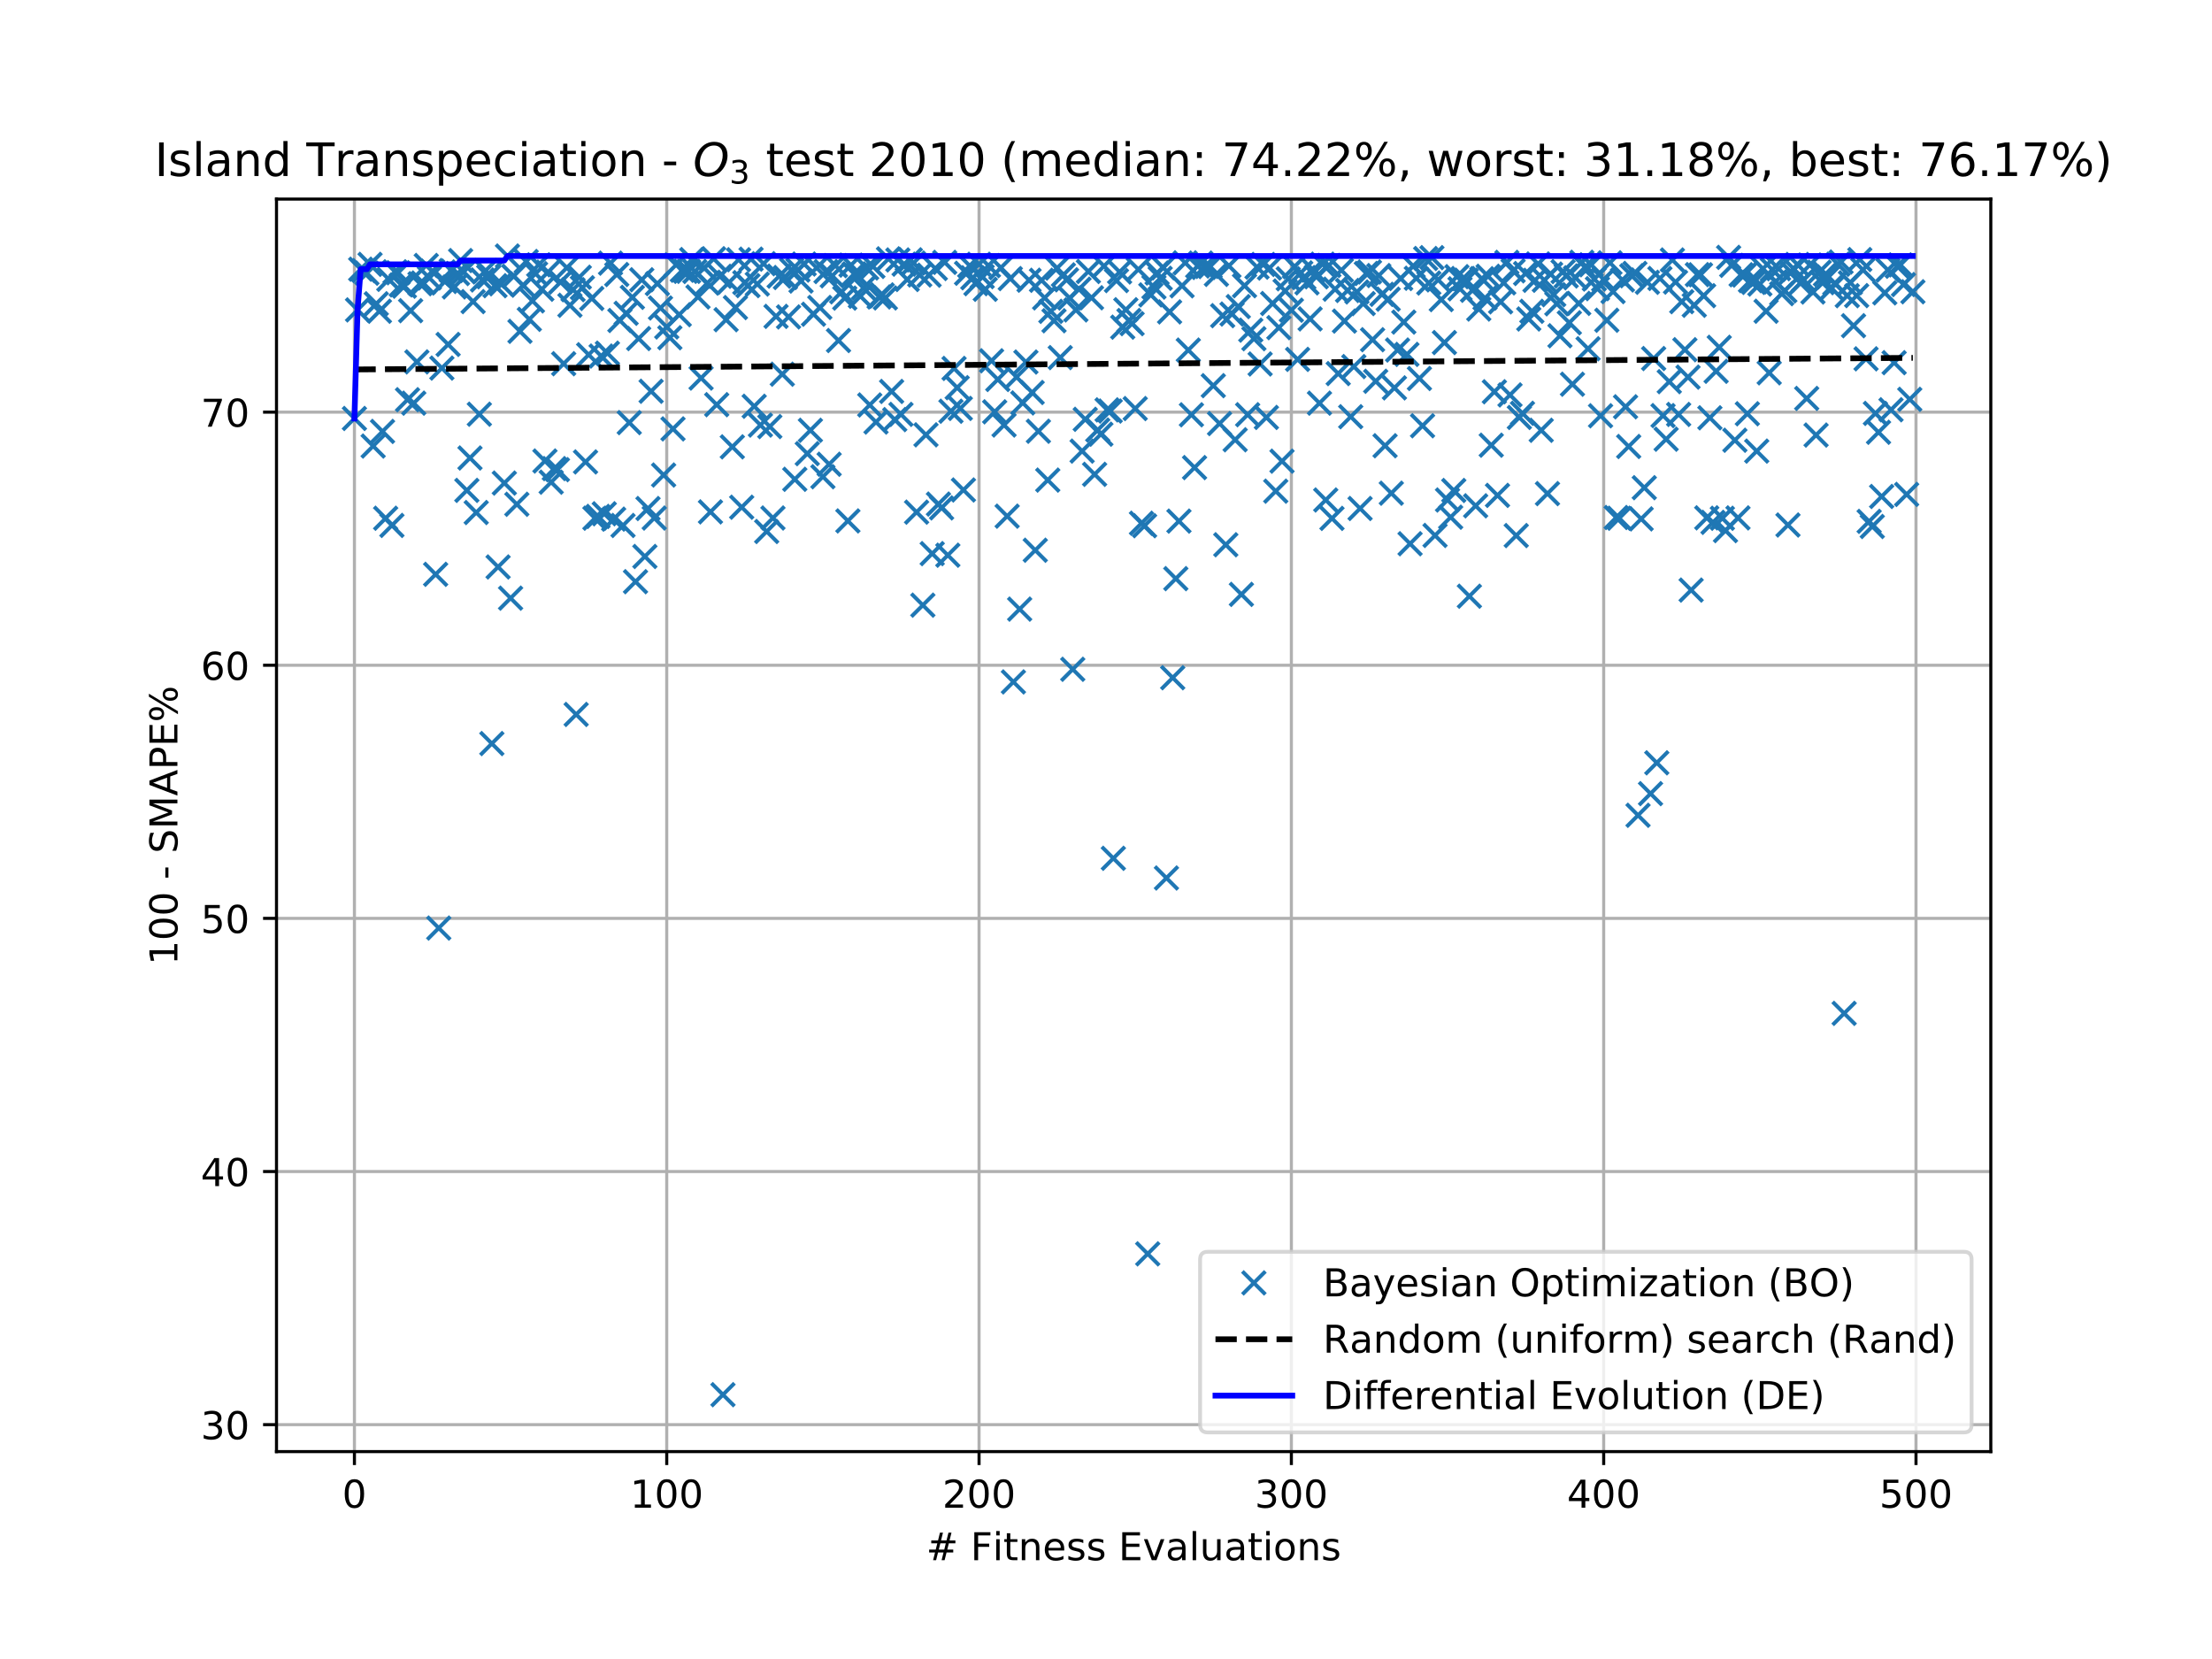 <?xml version="1.0" encoding="utf-8" standalone="no"?>
<!DOCTYPE svg PUBLIC "-//W3C//DTD SVG 1.1//EN"
  "http://www.w3.org/Graphics/SVG/1.1/DTD/svg11.dtd">
<!-- Created with matplotlib (https://matplotlib.org/) -->
<svg height="432pt" version="1.1" viewBox="0 0 576 432" width="576pt" xmlns="http://www.w3.org/2000/svg" xmlns:xlink="http://www.w3.org/1999/xlink">
 <defs>
  <style type="text/css">
*{stroke-linecap:butt;stroke-linejoin:round;white-space:pre;}
  </style>
 </defs>
 <g id="figure_1">
  <g id="patch_1">
   <path d="M 0 432 
L 576 432 
L 576 0 
L 0 0 
z
" style="fill:#ffffff;"/>
  </g>
  <g id="axes_1">
   <g id="patch_2">
    <path d="M 72 378 
L 518.4 378 
L 518.4 51.84 
L 72 51.84 
z
" style="fill:#ffffff;"/>
   </g>
   <g id="matplotlib.axis_1">
    <g id="xtick_1">
     <g id="line2d_1">
      <path clip-path="url(#p5f7d9242d1)" d="M 92.291 378 
L 92.291 51.84 
" style="fill:none;stroke:#b0b0b0;stroke-linecap:square;stroke-width:0.8;"/>
     </g>
     <g id="line2d_2">
      <defs>
       <path d="M 0 0 
L 0 3.5 
" id="m9a2478ffc7" style="stroke:#000000;stroke-width:0.8;"/>
      </defs>
      <g>
       <use style="stroke:#000000;stroke-width:0.8;" x="92.291" xlink:href="#m9a2478ffc7" y="378"/>
      </g>
     </g>
     <g id="text_1">
      <!-- 0 -->
      <defs>
       <path d="M 31.781 66.406 
Q 24.172 66.406 20.328 58.906 
Q 16.5 51.422 16.5 36.375 
Q 16.5 21.391 20.328 13.891 
Q 24.172 6.391 31.781 6.391 
Q 39.453 6.391 43.281 13.891 
Q 47.125 21.391 47.125 36.375 
Q 47.125 51.422 43.281 58.906 
Q 39.453 66.406 31.781 66.406 
z
M 31.781 74.219 
Q 44.047 74.219 50.516 64.516 
Q 56.984 54.828 56.984 36.375 
Q 56.984 17.969 50.516 8.266 
Q 44.047 -1.422 31.781 -1.422 
Q 19.531 -1.422 13.062 8.266 
Q 6.594 17.969 6.594 36.375 
Q 6.594 54.828 13.062 64.516 
Q 19.531 74.219 31.781 74.219 
z
" id="DejaVuSans-48"/>
      </defs>
      <g transform="translate(89.11 392.598)scale(0.1 -0.1)">
       <use xlink:href="#DejaVuSans-48"/>
      </g>
     </g>
    </g>
    <g id="xtick_2">
     <g id="line2d_3">
      <path clip-path="url(#p5f7d9242d1)" d="M 173.617 378 
L 173.617 51.84 
" style="fill:none;stroke:#b0b0b0;stroke-linecap:square;stroke-width:0.8;"/>
     </g>
     <g id="line2d_4">
      <g>
       <use style="stroke:#000000;stroke-width:0.8;" x="173.617" xlink:href="#m9a2478ffc7" y="378"/>
      </g>
     </g>
     <g id="text_2">
      <!-- 100 -->
      <defs>
       <path d="M 12.406 8.297 
L 28.516 8.297 
L 28.516 63.922 
L 10.984 60.406 
L 10.984 69.391 
L 28.422 72.906 
L 38.281 72.906 
L 38.281 8.297 
L 54.391 8.297 
L 54.391 0 
L 12.406 0 
z
" id="DejaVuSans-49"/>
      </defs>
      <g transform="translate(164.073 392.598)scale(0.1 -0.1)">
       <use xlink:href="#DejaVuSans-49"/>
       <use x="63.623" xlink:href="#DejaVuSans-48"/>
       <use x="127.246" xlink:href="#DejaVuSans-48"/>
      </g>
     </g>
    </g>
    <g id="xtick_3">
     <g id="line2d_5">
      <path clip-path="url(#p5f7d9242d1)" d="M 254.943 378 
L 254.943 51.84 
" style="fill:none;stroke:#b0b0b0;stroke-linecap:square;stroke-width:0.8;"/>
     </g>
     <g id="line2d_6">
      <g>
       <use style="stroke:#000000;stroke-width:0.8;" x="254.943" xlink:href="#m9a2478ffc7" y="378"/>
      </g>
     </g>
     <g id="text_3">
      <!-- 200 -->
      <defs>
       <path d="M 19.188 8.297 
L 53.609 8.297 
L 53.609 0 
L 7.328 0 
L 7.328 8.297 
Q 12.938 14.109 22.625 23.891 
Q 32.328 33.688 34.812 36.531 
Q 39.547 41.844 41.422 45.531 
Q 43.312 49.219 43.312 52.781 
Q 43.312 58.594 39.234 62.25 
Q 35.156 65.922 28.609 65.922 
Q 23.969 65.922 18.812 64.312 
Q 13.672 62.703 7.812 59.422 
L 7.812 69.391 
Q 13.766 71.781 18.938 73 
Q 24.125 74.219 28.422 74.219 
Q 39.75 74.219 46.484 68.547 
Q 53.219 62.891 53.219 53.422 
Q 53.219 48.922 51.531 44.891 
Q 49.859 40.875 45.406 35.406 
Q 44.188 33.984 37.641 27.219 
Q 31.109 20.453 19.188 8.297 
z
" id="DejaVuSans-50"/>
      </defs>
      <g transform="translate(245.4 392.598)scale(0.1 -0.1)">
       <use xlink:href="#DejaVuSans-50"/>
       <use x="63.623" xlink:href="#DejaVuSans-48"/>
       <use x="127.246" xlink:href="#DejaVuSans-48"/>
      </g>
     </g>
    </g>
    <g id="xtick_4">
     <g id="line2d_7">
      <path clip-path="url(#p5f7d9242d1)" d="M 336.27 378 
L 336.27 51.84 
" style="fill:none;stroke:#b0b0b0;stroke-linecap:square;stroke-width:0.8;"/>
     </g>
     <g id="line2d_8">
      <g>
       <use style="stroke:#000000;stroke-width:0.8;" x="336.27" xlink:href="#m9a2478ffc7" y="378"/>
      </g>
     </g>
     <g id="text_4">
      <!-- 300 -->
      <defs>
       <path d="M 40.578 39.312 
Q 47.656 37.797 51.625 33 
Q 55.609 28.219 55.609 21.188 
Q 55.609 10.406 48.188 4.484 
Q 40.766 -1.422 27.094 -1.422 
Q 22.516 -1.422 17.656 -0.516 
Q 12.797 0.391 7.625 2.203 
L 7.625 11.719 
Q 11.719 9.328 16.594 8.109 
Q 21.484 6.891 26.812 6.891 
Q 36.078 6.891 40.938 10.547 
Q 45.797 14.203 45.797 21.188 
Q 45.797 27.641 41.281 31.266 
Q 36.766 34.906 28.719 34.906 
L 20.219 34.906 
L 20.219 43.016 
L 29.109 43.016 
Q 36.375 43.016 40.234 45.922 
Q 44.094 48.828 44.094 54.297 
Q 44.094 59.906 40.109 62.906 
Q 36.141 65.922 28.719 65.922 
Q 24.656 65.922 20.016 65.031 
Q 15.375 64.156 9.812 62.312 
L 9.812 71.094 
Q 15.438 72.656 20.344 73.438 
Q 25.25 74.219 29.594 74.219 
Q 40.828 74.219 47.359 69.109 
Q 53.906 64.016 53.906 55.328 
Q 53.906 49.266 50.438 45.094 
Q 46.969 40.922 40.578 39.312 
z
" id="DejaVuSans-51"/>
      </defs>
      <g transform="translate(326.726 392.598)scale(0.1 -0.1)">
       <use xlink:href="#DejaVuSans-51"/>
       <use x="63.623" xlink:href="#DejaVuSans-48"/>
       <use x="127.246" xlink:href="#DejaVuSans-48"/>
      </g>
     </g>
    </g>
    <g id="xtick_5">
     <g id="line2d_9">
      <path clip-path="url(#p5f7d9242d1)" d="M 417.596 378 
L 417.596 51.84 
" style="fill:none;stroke:#b0b0b0;stroke-linecap:square;stroke-width:0.8;"/>
     </g>
     <g id="line2d_10">
      <g>
       <use style="stroke:#000000;stroke-width:0.8;" x="417.596" xlink:href="#m9a2478ffc7" y="378"/>
      </g>
     </g>
     <g id="text_5">
      <!-- 400 -->
      <defs>
       <path d="M 37.797 64.312 
L 12.891 25.391 
L 37.797 25.391 
z
M 35.203 72.906 
L 47.609 72.906 
L 47.609 25.391 
L 58.016 25.391 
L 58.016 17.188 
L 47.609 17.188 
L 47.609 0 
L 37.797 0 
L 37.797 17.188 
L 4.891 17.188 
L 4.891 26.703 
z
" id="DejaVuSans-52"/>
      </defs>
      <g transform="translate(408.052 392.598)scale(0.1 -0.1)">
       <use xlink:href="#DejaVuSans-52"/>
       <use x="63.623" xlink:href="#DejaVuSans-48"/>
       <use x="127.246" xlink:href="#DejaVuSans-48"/>
      </g>
     </g>
    </g>
    <g id="xtick_6">
     <g id="line2d_11">
      <path clip-path="url(#p5f7d9242d1)" d="M 498.922 378 
L 498.922 51.84 
" style="fill:none;stroke:#b0b0b0;stroke-linecap:square;stroke-width:0.8;"/>
     </g>
     <g id="line2d_12">
      <g>
       <use style="stroke:#000000;stroke-width:0.8;" x="498.922" xlink:href="#m9a2478ffc7" y="378"/>
      </g>
     </g>
     <g id="text_6">
      <!-- 500 -->
      <defs>
       <path d="M 10.797 72.906 
L 49.516 72.906 
L 49.516 64.594 
L 19.828 64.594 
L 19.828 46.734 
Q 21.969 47.469 24.109 47.828 
Q 26.266 48.188 28.422 48.188 
Q 40.625 48.188 47.75 41.5 
Q 54.891 34.812 54.891 23.391 
Q 54.891 11.625 47.562 5.094 
Q 40.234 -1.422 26.906 -1.422 
Q 22.312 -1.422 17.547 -0.641 
Q 12.797 0.141 7.719 1.703 
L 7.719 11.625 
Q 12.109 9.234 16.797 8.062 
Q 21.484 6.891 26.703 6.891 
Q 35.156 6.891 40.078 11.328 
Q 45.016 15.766 45.016 23.391 
Q 45.016 31 40.078 35.438 
Q 35.156 39.891 26.703 39.891 
Q 22.75 39.891 18.812 39.016 
Q 14.891 38.141 10.797 36.281 
z
" id="DejaVuSans-53"/>
      </defs>
      <g transform="translate(489.379 392.598)scale(0.1 -0.1)">
       <use xlink:href="#DejaVuSans-53"/>
       <use x="63.623" xlink:href="#DejaVuSans-48"/>
       <use x="127.246" xlink:href="#DejaVuSans-48"/>
      </g>
     </g>
    </g>
    <g id="text_7">
     <!-- # Fitness Evaluations -->
     <defs>
      <path d="M 51.125 44 
L 36.922 44 
L 32.812 27.688 
L 47.125 27.688 
z
M 43.797 71.781 
L 38.719 51.516 
L 52.984 51.516 
L 58.109 71.781 
L 65.922 71.781 
L 60.891 51.516 
L 76.125 51.516 
L 76.125 44 
L 58.984 44 
L 54.984 27.688 
L 70.516 27.688 
L 70.516 20.219 
L 53.078 20.219 
L 48 0 
L 40.188 0 
L 45.219 20.219 
L 30.906 20.219 
L 25.875 0 
L 18.016 0 
L 23.094 20.219 
L 7.719 20.219 
L 7.719 27.688 
L 24.906 27.688 
L 29 44 
L 13.281 44 
L 13.281 51.516 
L 30.906 51.516 
L 35.891 71.781 
z
" id="DejaVuSans-35"/>
      <path id="DejaVuSans-32"/>
      <path d="M 9.812 72.906 
L 51.703 72.906 
L 51.703 64.594 
L 19.672 64.594 
L 19.672 43.109 
L 48.578 43.109 
L 48.578 34.812 
L 19.672 34.812 
L 19.672 0 
L 9.812 0 
z
" id="DejaVuSans-70"/>
      <path d="M 9.422 54.688 
L 18.406 54.688 
L 18.406 0 
L 9.422 0 
z
M 9.422 75.984 
L 18.406 75.984 
L 18.406 64.594 
L 9.422 64.594 
z
" id="DejaVuSans-105"/>
      <path d="M 18.312 70.219 
L 18.312 54.688 
L 36.812 54.688 
L 36.812 47.703 
L 18.312 47.703 
L 18.312 18.016 
Q 18.312 11.328 20.141 9.422 
Q 21.969 7.516 27.594 7.516 
L 36.812 7.516 
L 36.812 0 
L 27.594 0 
Q 17.188 0 13.234 3.875 
Q 9.281 7.766 9.281 18.016 
L 9.281 47.703 
L 2.688 47.703 
L 2.688 54.688 
L 9.281 54.688 
L 9.281 70.219 
z
" id="DejaVuSans-116"/>
      <path d="M 54.891 33.016 
L 54.891 0 
L 45.906 0 
L 45.906 32.719 
Q 45.906 40.484 42.875 44.328 
Q 39.844 48.188 33.797 48.188 
Q 26.516 48.188 22.312 43.547 
Q 18.109 38.922 18.109 30.906 
L 18.109 0 
L 9.078 0 
L 9.078 54.688 
L 18.109 54.688 
L 18.109 46.188 
Q 21.344 51.125 25.703 53.562 
Q 30.078 56 35.797 56 
Q 45.219 56 50.047 50.172 
Q 54.891 44.344 54.891 33.016 
z
" id="DejaVuSans-110"/>
      <path d="M 56.203 29.594 
L 56.203 25.203 
L 14.891 25.203 
Q 15.484 15.922 20.484 11.062 
Q 25.484 6.203 34.422 6.203 
Q 39.594 6.203 44.453 7.469 
Q 49.312 8.734 54.109 11.281 
L 54.109 2.781 
Q 49.266 0.734 44.188 -0.344 
Q 39.109 -1.422 33.891 -1.422 
Q 20.797 -1.422 13.156 6.188 
Q 5.516 13.812 5.516 26.812 
Q 5.516 40.234 12.766 48.109 
Q 20.016 56 32.328 56 
Q 43.359 56 49.781 48.891 
Q 56.203 41.797 56.203 29.594 
z
M 47.219 32.234 
Q 47.125 39.594 43.094 43.984 
Q 39.062 48.391 32.422 48.391 
Q 24.906 48.391 20.391 44.141 
Q 15.875 39.891 15.188 32.172 
z
" id="DejaVuSans-101"/>
      <path d="M 44.281 53.078 
L 44.281 44.578 
Q 40.484 46.531 36.375 47.5 
Q 32.281 48.484 27.875 48.484 
Q 21.188 48.484 17.844 46.438 
Q 14.5 44.391 14.5 40.281 
Q 14.5 37.156 16.891 35.375 
Q 19.281 33.594 26.516 31.984 
L 29.594 31.297 
Q 39.156 29.25 43.188 25.516 
Q 47.219 21.781 47.219 15.094 
Q 47.219 7.469 41.188 3.016 
Q 35.156 -1.422 24.609 -1.422 
Q 20.219 -1.422 15.453 -0.562 
Q 10.688 0.297 5.422 2 
L 5.422 11.281 
Q 10.406 8.688 15.234 7.391 
Q 20.062 6.109 24.812 6.109 
Q 31.156 6.109 34.562 8.281 
Q 37.984 10.453 37.984 14.406 
Q 37.984 18.062 35.516 20.016 
Q 33.062 21.969 24.703 23.781 
L 21.578 24.516 
Q 13.234 26.266 9.516 29.906 
Q 5.812 33.547 5.812 39.891 
Q 5.812 47.609 11.281 51.797 
Q 16.75 56 26.812 56 
Q 31.781 56 36.172 55.266 
Q 40.578 54.547 44.281 53.078 
z
" id="DejaVuSans-115"/>
      <path d="M 9.812 72.906 
L 55.906 72.906 
L 55.906 64.594 
L 19.672 64.594 
L 19.672 43.016 
L 54.391 43.016 
L 54.391 34.719 
L 19.672 34.719 
L 19.672 8.297 
L 56.781 8.297 
L 56.781 0 
L 9.812 0 
z
" id="DejaVuSans-69"/>
      <path d="M 2.984 54.688 
L 12.5 54.688 
L 29.594 8.797 
L 46.688 54.688 
L 56.203 54.688 
L 35.688 0 
L 23.484 0 
z
" id="DejaVuSans-118"/>
      <path d="M 34.281 27.484 
Q 23.391 27.484 19.188 25 
Q 14.984 22.516 14.984 16.5 
Q 14.984 11.719 18.141 8.906 
Q 21.297 6.109 26.703 6.109 
Q 34.188 6.109 38.703 11.406 
Q 43.219 16.703 43.219 25.484 
L 43.219 27.484 
z
M 52.203 31.203 
L 52.203 0 
L 43.219 0 
L 43.219 8.297 
Q 40.141 3.328 35.547 0.953 
Q 30.953 -1.422 24.312 -1.422 
Q 15.922 -1.422 10.953 3.297 
Q 6 8.016 6 15.922 
Q 6 25.141 12.172 29.828 
Q 18.359 34.516 30.609 34.516 
L 43.219 34.516 
L 43.219 35.406 
Q 43.219 41.609 39.141 45 
Q 35.062 48.391 27.688 48.391 
Q 23 48.391 18.547 47.266 
Q 14.109 46.141 10.016 43.891 
L 10.016 52.203 
Q 14.938 54.109 19.578 55.047 
Q 24.219 56 28.609 56 
Q 40.484 56 46.344 49.844 
Q 52.203 43.703 52.203 31.203 
z
" id="DejaVuSans-97"/>
      <path d="M 9.422 75.984 
L 18.406 75.984 
L 18.406 0 
L 9.422 0 
z
" id="DejaVuSans-108"/>
      <path d="M 8.5 21.578 
L 8.5 54.688 
L 17.484 54.688 
L 17.484 21.922 
Q 17.484 14.156 20.5 10.266 
Q 23.531 6.391 29.594 6.391 
Q 36.859 6.391 41.078 11.031 
Q 45.312 15.672 45.312 23.688 
L 45.312 54.688 
L 54.297 54.688 
L 54.297 0 
L 45.312 0 
L 45.312 8.406 
Q 42.047 3.422 37.719 1 
Q 33.406 -1.422 27.688 -1.422 
Q 18.266 -1.422 13.375 4.438 
Q 8.5 10.297 8.5 21.578 
z
M 31.109 56 
z
" id="DejaVuSans-117"/>
      <path d="M 30.609 48.391 
Q 23.391 48.391 19.188 42.75 
Q 14.984 37.109 14.984 27.297 
Q 14.984 17.484 19.156 11.844 
Q 23.344 6.203 30.609 6.203 
Q 37.797 6.203 41.984 11.859 
Q 46.188 17.531 46.188 27.297 
Q 46.188 37.016 41.984 42.703 
Q 37.797 48.391 30.609 48.391 
z
M 30.609 56 
Q 42.328 56 49.016 48.375 
Q 55.719 40.766 55.719 27.297 
Q 55.719 13.875 49.016 6.219 
Q 42.328 -1.422 30.609 -1.422 
Q 18.844 -1.422 12.172 6.219 
Q 5.516 13.875 5.516 27.297 
Q 5.516 40.766 12.172 48.375 
Q 18.844 56 30.609 56 
z
" id="DejaVuSans-111"/>
     </defs>
     <g transform="translate(241.171 406.277)scale(0.1 -0.1)">
      <use xlink:href="#DejaVuSans-35"/>
      <use x="83.789" xlink:href="#DejaVuSans-32"/>
      <use x="115.576" xlink:href="#DejaVuSans-70"/>
      <use x="172.986" xlink:href="#DejaVuSans-105"/>
      <use x="200.77" xlink:href="#DejaVuSans-116"/>
      <use x="239.979" xlink:href="#DejaVuSans-110"/>
      <use x="303.357" xlink:href="#DejaVuSans-101"/>
      <use x="364.881" xlink:href="#DejaVuSans-115"/>
      <use x="416.98" xlink:href="#DejaVuSans-115"/>
      <use x="469.08" xlink:href="#DejaVuSans-32"/>
      <use x="500.867" xlink:href="#DejaVuSans-69"/>
      <use x="564.051" xlink:href="#DejaVuSans-118"/>
      <use x="623.23" xlink:href="#DejaVuSans-97"/>
      <use x="684.51" xlink:href="#DejaVuSans-108"/>
      <use x="712.293" xlink:href="#DejaVuSans-117"/>
      <use x="775.672" xlink:href="#DejaVuSans-97"/>
      <use x="836.951" xlink:href="#DejaVuSans-116"/>
      <use x="876.16" xlink:href="#DejaVuSans-105"/>
      <use x="903.943" xlink:href="#DejaVuSans-111"/>
      <use x="965.125" xlink:href="#DejaVuSans-110"/>
      <use x="1028.504" xlink:href="#DejaVuSans-115"/>
     </g>
    </g>
   </g>
   <g id="matplotlib.axis_2">
    <g id="ytick_1">
     <g id="line2d_13">
      <path clip-path="url(#p5f7d9242d1)" d="M 72 370.973 
L 518.4 370.973 
" style="fill:none;stroke:#b0b0b0;stroke-linecap:square;stroke-width:0.8;"/>
     </g>
     <g id="line2d_14">
      <defs>
       <path d="M 0 0 
L -3.5 0 
" id="m360bebff22" style="stroke:#000000;stroke-width:0.8;"/>
      </defs>
      <g>
       <use style="stroke:#000000;stroke-width:0.8;" x="72" xlink:href="#m360bebff22" y="370.973"/>
      </g>
     </g>
     <g id="text_8">
      <!-- 30 -->
      <g transform="translate(52.275 374.772)scale(0.1 -0.1)">
       <use xlink:href="#DejaVuSans-51"/>
       <use x="63.623" xlink:href="#DejaVuSans-48"/>
      </g>
     </g>
    </g>
    <g id="ytick_2">
     <g id="line2d_15">
      <path clip-path="url(#p5f7d9242d1)" d="M 72 305.059 
L 518.4 305.059 
" style="fill:none;stroke:#b0b0b0;stroke-linecap:square;stroke-width:0.8;"/>
     </g>
     <g id="line2d_16">
      <g>
       <use style="stroke:#000000;stroke-width:0.8;" x="72" xlink:href="#m360bebff22" y="305.059"/>
      </g>
     </g>
     <g id="text_9">
      <!-- 40 -->
      <g transform="translate(52.275 308.859)scale(0.1 -0.1)">
       <use xlink:href="#DejaVuSans-52"/>
       <use x="63.623" xlink:href="#DejaVuSans-48"/>
      </g>
     </g>
    </g>
    <g id="ytick_3">
     <g id="line2d_17">
      <path clip-path="url(#p5f7d9242d1)" d="M 72 239.145 
L 518.4 239.145 
" style="fill:none;stroke:#b0b0b0;stroke-linecap:square;stroke-width:0.8;"/>
     </g>
     <g id="line2d_18">
      <g>
       <use style="stroke:#000000;stroke-width:0.8;" x="72" xlink:href="#m360bebff22" y="239.145"/>
      </g>
     </g>
     <g id="text_10">
      <!-- 50 -->
      <g transform="translate(52.275 242.945)scale(0.1 -0.1)">
       <use xlink:href="#DejaVuSans-53"/>
       <use x="63.623" xlink:href="#DejaVuSans-48"/>
      </g>
     </g>
    </g>
    <g id="ytick_4">
     <g id="line2d_19">
      <path clip-path="url(#p5f7d9242d1)" d="M 72 173.232 
L 518.4 173.232 
" style="fill:none;stroke:#b0b0b0;stroke-linecap:square;stroke-width:0.8;"/>
     </g>
     <g id="line2d_20">
      <g>
       <use style="stroke:#000000;stroke-width:0.8;" x="72" xlink:href="#m360bebff22" y="173.232"/>
      </g>
     </g>
     <g id="text_11">
      <!-- 60 -->
      <defs>
       <path d="M 33.016 40.375 
Q 26.375 40.375 22.484 35.828 
Q 18.609 31.297 18.609 23.391 
Q 18.609 15.531 22.484 10.953 
Q 26.375 6.391 33.016 6.391 
Q 39.656 6.391 43.531 10.953 
Q 47.406 15.531 47.406 23.391 
Q 47.406 31.297 43.531 35.828 
Q 39.656 40.375 33.016 40.375 
z
M 52.594 71.297 
L 52.594 62.312 
Q 48.875 64.062 45.094 64.984 
Q 41.312 65.922 37.594 65.922 
Q 27.828 65.922 22.672 59.328 
Q 17.531 52.734 16.797 39.406 
Q 19.672 43.656 24.016 45.922 
Q 28.375 48.188 33.594 48.188 
Q 44.578 48.188 50.953 41.516 
Q 57.328 34.859 57.328 23.391 
Q 57.328 12.156 50.688 5.359 
Q 44.047 -1.422 33.016 -1.422 
Q 20.359 -1.422 13.672 8.266 
Q 6.984 17.969 6.984 36.375 
Q 6.984 53.656 15.188 63.938 
Q 23.391 74.219 37.203 74.219 
Q 40.922 74.219 44.703 73.484 
Q 48.484 72.75 52.594 71.297 
z
" id="DejaVuSans-54"/>
      </defs>
      <g transform="translate(52.275 177.031)scale(0.1 -0.1)">
       <use xlink:href="#DejaVuSans-54"/>
       <use x="63.623" xlink:href="#DejaVuSans-48"/>
      </g>
     </g>
    </g>
    <g id="ytick_5">
     <g id="line2d_21">
      <path clip-path="url(#p5f7d9242d1)" d="M 72 107.318 
L 518.4 107.318 
" style="fill:none;stroke:#b0b0b0;stroke-linecap:square;stroke-width:0.8;"/>
     </g>
     <g id="line2d_22">
      <g>
       <use style="stroke:#000000;stroke-width:0.8;" x="72" xlink:href="#m360bebff22" y="107.318"/>
      </g>
     </g>
     <g id="text_12">
      <!-- 70 -->
      <defs>
       <path d="M 8.203 72.906 
L 55.078 72.906 
L 55.078 68.703 
L 28.609 0 
L 18.312 0 
L 43.219 64.594 
L 8.203 64.594 
z
" id="DejaVuSans-55"/>
      </defs>
      <g transform="translate(52.275 111.117)scale(0.1 -0.1)">
       <use xlink:href="#DejaVuSans-55"/>
       <use x="63.623" xlink:href="#DejaVuSans-48"/>
      </g>
     </g>
    </g>
    <g id="text_13">
     <!-- 100 - SMAPE% -->
     <defs>
      <path d="M 4.891 31.391 
L 31.203 31.391 
L 31.203 23.391 
L 4.891 23.391 
z
" id="DejaVuSans-45"/>
      <path d="M 53.516 70.516 
L 53.516 60.891 
Q 47.906 63.578 42.922 64.891 
Q 37.938 66.219 33.297 66.219 
Q 25.25 66.219 20.875 63.094 
Q 16.5 59.969 16.5 54.203 
Q 16.5 49.359 19.406 46.891 
Q 22.312 44.438 30.422 42.922 
L 36.375 41.703 
Q 47.406 39.594 52.656 34.297 
Q 57.906 29 57.906 20.125 
Q 57.906 9.516 50.797 4.047 
Q 43.703 -1.422 29.984 -1.422 
Q 24.812 -1.422 18.969 -0.25 
Q 13.141 0.922 6.891 3.219 
L 6.891 13.375 
Q 12.891 10.016 18.656 8.297 
Q 24.422 6.594 29.984 6.594 
Q 38.422 6.594 43.016 9.906 
Q 47.609 13.234 47.609 19.391 
Q 47.609 24.75 44.312 27.781 
Q 41.016 30.812 33.5 32.328 
L 27.484 33.5 
Q 16.453 35.688 11.516 40.375 
Q 6.594 45.062 6.594 53.422 
Q 6.594 63.094 13.406 68.656 
Q 20.219 74.219 32.172 74.219 
Q 37.312 74.219 42.625 73.281 
Q 47.953 72.359 53.516 70.516 
z
" id="DejaVuSans-83"/>
      <path d="M 9.812 72.906 
L 24.516 72.906 
L 43.109 23.297 
L 61.812 72.906 
L 76.516 72.906 
L 76.516 0 
L 66.891 0 
L 66.891 64.016 
L 48.094 14.016 
L 38.188 14.016 
L 19.391 64.016 
L 19.391 0 
L 9.812 0 
z
" id="DejaVuSans-77"/>
      <path d="M 34.188 63.188 
L 20.797 26.906 
L 47.609 26.906 
z
M 28.609 72.906 
L 39.797 72.906 
L 67.578 0 
L 57.328 0 
L 50.688 18.703 
L 17.828 18.703 
L 11.188 0 
L 0.781 0 
z
" id="DejaVuSans-65"/>
      <path d="M 19.672 64.797 
L 19.672 37.406 
L 32.078 37.406 
Q 38.969 37.406 42.719 40.969 
Q 46.484 44.531 46.484 51.125 
Q 46.484 57.672 42.719 61.234 
Q 38.969 64.797 32.078 64.797 
z
M 9.812 72.906 
L 32.078 72.906 
Q 44.344 72.906 50.609 67.359 
Q 56.891 61.812 56.891 51.125 
Q 56.891 40.328 50.609 34.812 
Q 44.344 29.297 32.078 29.297 
L 19.672 29.297 
L 19.672 0 
L 9.812 0 
z
" id="DejaVuSans-80"/>
      <path d="M 72.703 32.078 
Q 68.453 32.078 66.031 28.469 
Q 63.625 24.859 63.625 18.406 
Q 63.625 12.062 66.031 8.422 
Q 68.453 4.781 72.703 4.781 
Q 76.859 4.781 79.266 8.422 
Q 81.688 12.062 81.688 18.406 
Q 81.688 24.812 79.266 28.438 
Q 76.859 32.078 72.703 32.078 
z
M 72.703 38.281 
Q 80.422 38.281 84.953 32.906 
Q 89.5 27.547 89.5 18.406 
Q 89.5 9.281 84.938 3.922 
Q 80.375 -1.422 72.703 -1.422 
Q 64.891 -1.422 60.344 3.922 
Q 55.812 9.281 55.812 18.406 
Q 55.812 27.594 60.375 32.938 
Q 64.938 38.281 72.703 38.281 
z
M 22.312 68.016 
Q 18.109 68.016 15.688 64.375 
Q 13.281 60.75 13.281 54.391 
Q 13.281 47.953 15.672 44.328 
Q 18.062 40.719 22.312 40.719 
Q 26.562 40.719 28.969 44.328 
Q 31.391 47.953 31.391 54.391 
Q 31.391 60.688 28.953 64.344 
Q 26.516 68.016 22.312 68.016 
z
M 66.406 74.219 
L 74.219 74.219 
L 28.609 -1.422 
L 20.797 -1.422 
z
M 22.312 74.219 
Q 30.031 74.219 34.609 68.875 
Q 39.203 63.531 39.203 54.391 
Q 39.203 45.172 34.641 39.844 
Q 30.078 34.516 22.312 34.516 
Q 14.547 34.516 10.031 39.859 
Q 5.516 45.219 5.516 54.391 
Q 5.516 63.484 10.047 68.844 
Q 14.594 74.219 22.312 74.219 
z
" id="DejaVuSans-37"/>
     </defs>
     <g transform="translate(46.195 251.279)rotate(-90)scale(0.1 -0.1)">
      <use xlink:href="#DejaVuSans-49"/>
      <use x="63.623" xlink:href="#DejaVuSans-48"/>
      <use x="127.246" xlink:href="#DejaVuSans-48"/>
      <use x="190.869" xlink:href="#DejaVuSans-32"/>
      <use x="222.656" xlink:href="#DejaVuSans-45"/>
      <use x="258.74" xlink:href="#DejaVuSans-32"/>
      <use x="290.527" xlink:href="#DejaVuSans-83"/>
      <use x="354.004" xlink:href="#DejaVuSans-77"/>
      <use x="440.283" xlink:href="#DejaVuSans-65"/>
      <use x="508.691" xlink:href="#DejaVuSans-80"/>
      <use x="568.994" xlink:href="#DejaVuSans-69"/>
      <use x="632.178" xlink:href="#DejaVuSans-37"/>
     </g>
    </g>
   </g>
   <g id="line2d_23">
    <defs>
     <path d="M -3 3 
L 3 -3 
M -3 -3 
L 3 3 
" id="m365fa95221" style="stroke:#1f77b4;"/>
    </defs>
    <g clip-path="url(#p5f7d9242d1)">
     <use style="fill:#1f77b4;stroke:#1f77b4;" x="92.291" xlink:href="#m365fa95221" y="108.968"/>
     <use style="fill:#1f77b4;stroke:#1f77b4;" x="93.104" xlink:href="#m365fa95221" y="80.696"/>
     <use style="fill:#1f77b4;stroke:#1f77b4;" x="93.917" xlink:href="#m365fa95221" y="70.097"/>
     <use style="fill:#1f77b4;stroke:#1f77b4;" x="94.731" xlink:href="#m365fa95221" y="70.465"/>
     <use style="fill:#1f77b4;stroke:#1f77b4;" x="95.544" xlink:href="#m365fa95221" y="71.143"/>
     <use style="fill:#1f77b4;stroke:#1f77b4;" x="96.357" xlink:href="#m365fa95221" y="68.837"/>
     <use style="fill:#1f77b4;stroke:#1f77b4;" x="97.17" xlink:href="#m365fa95221" y="116.151"/>
     <use style="fill:#1f77b4;stroke:#1f77b4;" x="97.984" xlink:href="#m365fa95221" y="79.098"/>
     <use style="fill:#1f77b4;stroke:#1f77b4;" x="98.797" xlink:href="#m365fa95221" y="81.048"/>
     <use style="fill:#1f77b4;stroke:#1f77b4;" x="99.61" xlink:href="#m365fa95221" y="112.339"/>
     <use style="fill:#1f77b4;stroke:#1f77b4;" x="100.424" xlink:href="#m365fa95221" y="134.945"/>
     <use style="fill:#1f77b4;stroke:#1f77b4;" x="101.237" xlink:href="#m365fa95221" y="72.74"/>
     <use style="fill:#1f77b4;stroke:#1f77b4;" x="102.05" xlink:href="#m365fa95221" y="136.82"/>
     <use style="fill:#1f77b4;stroke:#1f77b4;" x="102.863" xlink:href="#m365fa95221" y="70.77"/>
     <use style="fill:#1f77b4;stroke:#1f77b4;" x="103.677" xlink:href="#m365fa95221" y="71.019"/>
     <use style="fill:#1f77b4;stroke:#1f77b4;" x="104.49" xlink:href="#m365fa95221" y="74.191"/>
     <use style="fill:#1f77b4;stroke:#1f77b4;" x="105.303" xlink:href="#m365fa95221" y="74.518"/>
     <use style="fill:#1f77b4;stroke:#1f77b4;" x="106.116" xlink:href="#m365fa95221" y="104.078"/>
     <use style="fill:#1f77b4;stroke:#1f77b4;" x="106.93" xlink:href="#m365fa95221" y="80.899"/>
     <use style="fill:#1f77b4;stroke:#1f77b4;" x="107.743" xlink:href="#m365fa95221" y="104.98"/>
     <use style="fill:#1f77b4;stroke:#1f77b4;" x="108.556" xlink:href="#m365fa95221" y="94.241"/>
     <use style="fill:#1f77b4;stroke:#1f77b4;" x="109.369" xlink:href="#m365fa95221" y="73.877"/>
     <use style="fill:#1f77b4;stroke:#1f77b4;" x="110.183" xlink:href="#m365fa95221" y="73.688"/>
     <use style="fill:#1f77b4;stroke:#1f77b4;" x="110.996" xlink:href="#m365fa95221" y="69.122"/>
     <use style="fill:#1f77b4;stroke:#1f77b4;" x="111.809" xlink:href="#m365fa95221" y="72.385"/>
     <use style="fill:#1f77b4;stroke:#1f77b4;" x="112.622" xlink:href="#m365fa95221" y="70.616"/>
     <use style="fill:#1f77b4;stroke:#1f77b4;" x="113.436" xlink:href="#m365fa95221" y="149.554"/>
     <use style="fill:#1f77b4;stroke:#1f77b4;" x="114.249" xlink:href="#m365fa95221" y="241.665"/>
     <use style="fill:#1f77b4;stroke:#1f77b4;" x="115.062" xlink:href="#m365fa95221" y="95.85"/>
     <use style="fill:#1f77b4;stroke:#1f77b4;" x="115.876" xlink:href="#m365fa95221" y="73.292"/>
     <use style="fill:#1f77b4;stroke:#1f77b4;" x="116.689" xlink:href="#m365fa95221" y="89.69"/>
     <use style="fill:#1f77b4;stroke:#1f77b4;" x="117.502" xlink:href="#m365fa95221" y="70.444"/>
     <use style="fill:#1f77b4;stroke:#1f77b4;" x="118.315" xlink:href="#m365fa95221" y="74.72"/>
     <use style="fill:#1f77b4;stroke:#1f77b4;" x="119.129" xlink:href="#m365fa95221" y="71.226"/>
     <use style="fill:#1f77b4;stroke:#1f77b4;" x="119.942" xlink:href="#m365fa95221" y="67.845"/>
     <use style="fill:#1f77b4;stroke:#1f77b4;" x="120.755" xlink:href="#m365fa95221" y="70.807"/>
     <use style="fill:#1f77b4;stroke:#1f77b4;" x="121.568" xlink:href="#m365fa95221" y="127.694"/>
     <use style="fill:#1f77b4;stroke:#1f77b4;" x="122.382" xlink:href="#m365fa95221" y="119.258"/>
     <use style="fill:#1f77b4;stroke:#1f77b4;" x="123.195" xlink:href="#m365fa95221" y="78.535"/>
     <use style="fill:#1f77b4;stroke:#1f77b4;" x="124.008" xlink:href="#m365fa95221" y="133.462"/>
     <use style="fill:#1f77b4;stroke:#1f77b4;" x="124.821" xlink:href="#m365fa95221" y="107.859"/>
     <use style="fill:#1f77b4;stroke:#1f77b4;" x="125.635" xlink:href="#m365fa95221" y="72.9"/>
     <use style="fill:#1f77b4;stroke:#1f77b4;" x="126.448" xlink:href="#m365fa95221" y="70.491"/>
     <use style="fill:#1f77b4;stroke:#1f77b4;" x="127.261" xlink:href="#m365fa95221" y="72.072"/>
     <use style="fill:#1f77b4;stroke:#1f77b4;" x="128.074" xlink:href="#m365fa95221" y="193.62"/>
     <use style="fill:#1f77b4;stroke:#1f77b4;" x="128.888" xlink:href="#m365fa95221" y="74.394"/>
     <use style="fill:#1f77b4;stroke:#1f77b4;" x="129.701" xlink:href="#m365fa95221" y="147.638"/>
     <use style="fill:#1f77b4;stroke:#1f77b4;" x="130.514" xlink:href="#m365fa95221" y="73.9"/>
     <use style="fill:#1f77b4;stroke:#1f77b4;" x="131.328" xlink:href="#m365fa95221" y="125.791"/>
     <use style="fill:#1f77b4;stroke:#1f77b4;" x="132.141" xlink:href="#m365fa95221" y="66.665"/>
     <use style="fill:#1f77b4;stroke:#1f77b4;" x="132.954" xlink:href="#m365fa95221" y="155.756"/>
     <use style="fill:#1f77b4;stroke:#1f77b4;" x="133.767" xlink:href="#m365fa95221" y="71.93"/>
     <use style="fill:#1f77b4;stroke:#1f77b4;" x="134.581" xlink:href="#m365fa95221" y="131.313"/>
     <use style="fill:#1f77b4;stroke:#1f77b4;" x="135.394" xlink:href="#m365fa95221" y="86.277"/>
     <use style="fill:#1f77b4;stroke:#1f77b4;" x="136.207" xlink:href="#m365fa95221" y="74.268"/>
     <use style="fill:#1f77b4;stroke:#1f77b4;" x="137.02" xlink:href="#m365fa95221" y="68.084"/>
     <use style="fill:#1f77b4;stroke:#1f77b4;" x="137.834" xlink:href="#m365fa95221" y="83.153"/>
     <use style="fill:#1f77b4;stroke:#1f77b4;" x="138.647" xlink:href="#m365fa95221" y="78.355"/>
     <use style="fill:#1f77b4;stroke:#1f77b4;" x="139.46" xlink:href="#m365fa95221" y="71.272"/>
     <use style="fill:#1f77b4;stroke:#1f77b4;" x="140.273" xlink:href="#m365fa95221" y="68.949"/>
     <use style="fill:#1f77b4;stroke:#1f77b4;" x="141.087" xlink:href="#m365fa95221" y="75.321"/>
     <use style="fill:#1f77b4;stroke:#1f77b4;" x="141.9" xlink:href="#m365fa95221" y="120.045"/>
     <use style="fill:#1f77b4;stroke:#1f77b4;" x="142.713" xlink:href="#m365fa95221" y="70.862"/>
     <use style="fill:#1f77b4;stroke:#1f77b4;" x="143.526" xlink:href="#m365fa95221" y="125.556"/>
     <use style="fill:#1f77b4;stroke:#1f77b4;" x="144.34" xlink:href="#m365fa95221" y="122.021"/>
     <use style="fill:#1f77b4;stroke:#1f77b4;" x="145.153" xlink:href="#m365fa95221" y="122.302"/>
     <use style="fill:#1f77b4;stroke:#1f77b4;" x="145.966" xlink:href="#m365fa95221" y="73.469"/>
     <use style="fill:#1f77b4;stroke:#1f77b4;" x="146.78" xlink:href="#m365fa95221" y="94.709"/>
     <use style="fill:#1f77b4;stroke:#1f77b4;" x="147.593" xlink:href="#m365fa95221" y="69.724"/>
     <use style="fill:#1f77b4;stroke:#1f77b4;" x="148.406" xlink:href="#m365fa95221" y="79.497"/>
     <use style="fill:#1f77b4;stroke:#1f77b4;" x="149.219" xlink:href="#m365fa95221" y="75.428"/>
     <use style="fill:#1f77b4;stroke:#1f77b4;" x="150.033" xlink:href="#m365fa95221" y="186.038"/>
     <use style="fill:#1f77b4;stroke:#1f77b4;" x="150.846" xlink:href="#m365fa95221" y="72.189"/>
     <use style="fill:#1f77b4;stroke:#1f77b4;" x="151.659" xlink:href="#m365fa95221" y="74.931"/>
     <use style="fill:#1f77b4;stroke:#1f77b4;" x="152.472" xlink:href="#m365fa95221" y="120.286"/>
     <use style="fill:#1f77b4;stroke:#1f77b4;" x="153.286" xlink:href="#m365fa95221" y="92.365"/>
     <use style="fill:#1f77b4;stroke:#1f77b4;" x="154.099" xlink:href="#m365fa95221" y="77.713"/>
     <use style="fill:#1f77b4;stroke:#1f77b4;" x="154.912" xlink:href="#m365fa95221" y="134.935"/>
     <use style="fill:#1f77b4;stroke:#1f77b4;" x="155.725" xlink:href="#m365fa95221" y="134.47"/>
     <use style="fill:#1f77b4;stroke:#1f77b4;" x="156.539" xlink:href="#m365fa95221" y="92.718"/>
     <use style="fill:#1f77b4;stroke:#1f77b4;" x="157.352" xlink:href="#m365fa95221" y="133.786"/>
     <use style="fill:#1f77b4;stroke:#1f77b4;" x="158.165" xlink:href="#m365fa95221" y="91.963"/>
     <use style="fill:#1f77b4;stroke:#1f77b4;" x="158.978" xlink:href="#m365fa95221" y="68.524"/>
     <use style="fill:#1f77b4;stroke:#1f77b4;" x="159.792" xlink:href="#m365fa95221" y="135.18"/>
     <use style="fill:#1f77b4;stroke:#1f77b4;" x="160.605" xlink:href="#m365fa95221" y="71.485"/>
     <use style="fill:#1f77b4;stroke:#1f77b4;" x="161.418" xlink:href="#m365fa95221" y="83.456"/>
     <use style="fill:#1f77b4;stroke:#1f77b4;" x="162.232" xlink:href="#m365fa95221" y="136.831"/>
     <use style="fill:#1f77b4;stroke:#1f77b4;" x="163.045" xlink:href="#m365fa95221" y="81.579"/>
     <use style="fill:#1f77b4;stroke:#1f77b4;" x="163.858" xlink:href="#m365fa95221" y="110.05"/>
     <use style="fill:#1f77b4;stroke:#1f77b4;" x="164.671" xlink:href="#m365fa95221" y="77.423"/>
     <use style="fill:#1f77b4;stroke:#1f77b4;" x="165.485" xlink:href="#m365fa95221" y="151.47"/>
     <use style="fill:#1f77b4;stroke:#1f77b4;" x="166.298" xlink:href="#m365fa95221" y="88.158"/>
     <use style="fill:#1f77b4;stroke:#1f77b4;" x="167.111" xlink:href="#m365fa95221" y="72.851"/>
     <use style="fill:#1f77b4;stroke:#1f77b4;" x="167.924" xlink:href="#m365fa95221" y="144.905"/>
     <use style="fill:#1f77b4;stroke:#1f77b4;" x="168.738" xlink:href="#m365fa95221" y="132.419"/>
     <use style="fill:#1f77b4;stroke:#1f77b4;" x="169.551" xlink:href="#m365fa95221" y="101.883"/>
     <use style="fill:#1f77b4;stroke:#1f77b4;" x="170.364" xlink:href="#m365fa95221" y="134.902"/>
     <use style="fill:#1f77b4;stroke:#1f77b4;" x="171.177" xlink:href="#m365fa95221" y="73.858"/>
     <use style="fill:#1f77b4;stroke:#1f77b4;" x="171.991" xlink:href="#m365fa95221" y="80.199"/>
     <use style="fill:#1f77b4;stroke:#1f77b4;" x="172.804" xlink:href="#m365fa95221" y="123.698"/>
     <use style="fill:#1f77b4;stroke:#1f77b4;" x="173.617" xlink:href="#m365fa95221" y="85.139"/>
     <use style="fill:#1f77b4;stroke:#1f77b4;" x="174.43" xlink:href="#m365fa95221" y="87.944"/>
     <use style="fill:#1f77b4;stroke:#1f77b4;" x="175.244" xlink:href="#m365fa95221" y="111.679"/>
     <use style="fill:#1f77b4;stroke:#1f77b4;" x="176.057" xlink:href="#m365fa95221" y="68.955"/>
     <use style="fill:#1f77b4;stroke:#1f77b4;" x="176.87" xlink:href="#m365fa95221" y="81.938"/>
     <use style="fill:#1f77b4;stroke:#1f77b4;" x="177.684" xlink:href="#m365fa95221" y="70.368"/>
     <use style="fill:#1f77b4;stroke:#1f77b4;" x="178.497" xlink:href="#m365fa95221" y="70.65"/>
     <use style="fill:#1f77b4;stroke:#1f77b4;" x="179.31" xlink:href="#m365fa95221" y="70.658"/>
     <use style="fill:#1f77b4;stroke:#1f77b4;" x="180.123" xlink:href="#m365fa95221" y="67.583"/>
     <use style="fill:#1f77b4;stroke:#1f77b4;" x="180.937" xlink:href="#m365fa95221" y="70.682"/>
     <use style="fill:#1f77b4;stroke:#1f77b4;" x="181.75" xlink:href="#m365fa95221" y="77.33"/>
     <use style="fill:#1f77b4;stroke:#1f77b4;" x="182.563" xlink:href="#m365fa95221" y="98.449"/>
     <use style="fill:#1f77b4;stroke:#1f77b4;" x="183.376" xlink:href="#m365fa95221" y="69.794"/>
     <use style="fill:#1f77b4;stroke:#1f77b4;" x="184.19" xlink:href="#m365fa95221" y="73.715"/>
     <use style="fill:#1f77b4;stroke:#1f77b4;" x="185.003" xlink:href="#m365fa95221" y="133.291"/>
     <use style="fill:#1f77b4;stroke:#1f77b4;" x="185.816" xlink:href="#m365fa95221" y="67.369"/>
     <use style="fill:#1f77b4;stroke:#1f77b4;" x="186.629" xlink:href="#m365fa95221" y="105.375"/>
     <use style="fill:#1f77b4;stroke:#1f77b4;" x="187.443" xlink:href="#m365fa95221" y="71.947"/>
     <use style="fill:#1f77b4;stroke:#1f77b4;" x="188.256" xlink:href="#m365fa95221" y="363.175"/>
     <use style="fill:#1f77b4;stroke:#1f77b4;" x="189.069" xlink:href="#m365fa95221" y="83.251"/>
     <use style="fill:#1f77b4;stroke:#1f77b4;" x="189.882" xlink:href="#m365fa95221" y="73.503"/>
     <use style="fill:#1f77b4;stroke:#1f77b4;" x="190.696" xlink:href="#m365fa95221" y="116.362"/>
     <use style="fill:#1f77b4;stroke:#1f77b4;" x="191.509" xlink:href="#m365fa95221" y="80.09"/>
     <use style="fill:#1f77b4;stroke:#1f77b4;" x="192.322" xlink:href="#m365fa95221" y="67.631"/>
     <use style="fill:#1f77b4;stroke:#1f77b4;" x="193.136" xlink:href="#m365fa95221" y="132.079"/>
     <use style="fill:#1f77b4;stroke:#1f77b4;" x="193.949" xlink:href="#m365fa95221" y="73.595"/>
     <use style="fill:#1f77b4;stroke:#1f77b4;" x="194.762" xlink:href="#m365fa95221" y="74.374"/>
     <use style="fill:#1f77b4;stroke:#1f77b4;" x="195.575" xlink:href="#m365fa95221" y="67.479"/>
     <use style="fill:#1f77b4;stroke:#1f77b4;" x="196.389" xlink:href="#m365fa95221" y="105.794"/>
     <use style="fill:#1f77b4;stroke:#1f77b4;" x="197.202" xlink:href="#m365fa95221" y="73.965"/>
     <use style="fill:#1f77b4;stroke:#1f77b4;" x="198.015" xlink:href="#m365fa95221" y="110.687"/>
     <use style="fill:#1f77b4;stroke:#1f77b4;" x="198.828" xlink:href="#m365fa95221" y="68.667"/>
     <use style="fill:#1f77b4;stroke:#1f77b4;" x="199.642" xlink:href="#m365fa95221" y="138.4"/>
     <use style="fill:#1f77b4;stroke:#1f77b4;" x="200.455" xlink:href="#m365fa95221" y="111.079"/>
     <use style="fill:#1f77b4;stroke:#1f77b4;" x="201.268" xlink:href="#m365fa95221" y="134.886"/>
     <use style="fill:#1f77b4;stroke:#1f77b4;" x="202.081" xlink:href="#m365fa95221" y="82.383"/>
     <use style="fill:#1f77b4;stroke:#1f77b4;" x="202.895" xlink:href="#m365fa95221" y="71.908"/>
     <use style="fill:#1f77b4;stroke:#1f77b4;" x="203.708" xlink:href="#m365fa95221" y="97.437"/>
     <use style="fill:#1f77b4;stroke:#1f77b4;" x="204.521" xlink:href="#m365fa95221" y="72.264"/>
     <use style="fill:#1f77b4;stroke:#1f77b4;" x="205.334" xlink:href="#m365fa95221" y="82.528"/>
     <use style="fill:#1f77b4;stroke:#1f77b4;" x="206.148" xlink:href="#m365fa95221" y="70.31"/>
     <use style="fill:#1f77b4;stroke:#1f77b4;" x="206.961" xlink:href="#m365fa95221" y="124.807"/>
     <use style="fill:#1f77b4;stroke:#1f77b4;" x="207.774" xlink:href="#m365fa95221" y="70.331"/>
     <use style="fill:#1f77b4;stroke:#1f77b4;" x="208.588" xlink:href="#m365fa95221" y="73.186"/>
     <use style="fill:#1f77b4;stroke:#1f77b4;" x="209.401" xlink:href="#m365fa95221" y="68.75"/>
     <use style="fill:#1f77b4;stroke:#1f77b4;" x="210.214" xlink:href="#m365fa95221" y="118.124"/>
     <use style="fill:#1f77b4;stroke:#1f77b4;" x="211.027" xlink:href="#m365fa95221" y="112.045"/>
     <use style="fill:#1f77b4;stroke:#1f77b4;" x="211.841" xlink:href="#m365fa95221" y="81.826"/>
     <use style="fill:#1f77b4;stroke:#1f77b4;" x="212.654" xlink:href="#m365fa95221" y="69.754"/>
     <use style="fill:#1f77b4;stroke:#1f77b4;" x="213.467" xlink:href="#m365fa95221" y="80.062"/>
     <use style="fill:#1f77b4;stroke:#1f77b4;" x="214.28" xlink:href="#m365fa95221" y="124.143"/>
     <use style="fill:#1f77b4;stroke:#1f77b4;" x="215.094" xlink:href="#m365fa95221" y="70.71"/>
     <use style="fill:#1f77b4;stroke:#1f77b4;" x="215.907" xlink:href="#m365fa95221" y="120.89"/>
     <use style="fill:#1f77b4;stroke:#1f77b4;" x="216.72" xlink:href="#m365fa95221" y="71.822"/>
     <use style="fill:#1f77b4;stroke:#1f77b4;" x="217.533" xlink:href="#m365fa95221" y="69.171"/>
     <use style="fill:#1f77b4;stroke:#1f77b4;" x="218.347" xlink:href="#m365fa95221" y="88.671"/>
     <use style="fill:#1f77b4;stroke:#1f77b4;" x="219.16" xlink:href="#m365fa95221" y="75.982"/>
     <use style="fill:#1f77b4;stroke:#1f77b4;" x="219.973" xlink:href="#m365fa95221" y="77.624"/>
     <use style="fill:#1f77b4;stroke:#1f77b4;" x="220.786" xlink:href="#m365fa95221" y="135.644"/>
     <use style="fill:#1f77b4;stroke:#1f77b4;" x="221.6" xlink:href="#m365fa95221" y="69.039"/>
     <use style="fill:#1f77b4;stroke:#1f77b4;" x="222.413" xlink:href="#m365fa95221" y="71.322"/>
     <use style="fill:#1f77b4;stroke:#1f77b4;" x="223.226" xlink:href="#m365fa95221" y="71.652"/>
     <use style="fill:#1f77b4;stroke:#1f77b4;" x="224.039" xlink:href="#m365fa95221" y="77.141"/>
     <use style="fill:#1f77b4;stroke:#1f77b4;" x="224.853" xlink:href="#m365fa95221" y="74.995"/>
     <use style="fill:#1f77b4;stroke:#1f77b4;" x="225.666" xlink:href="#m365fa95221" y="69.775"/>
     <use style="fill:#1f77b4;stroke:#1f77b4;" x="226.479" xlink:href="#m365fa95221" y="105.449"/>
     <use style="fill:#1f77b4;stroke:#1f77b4;" x="227.293" xlink:href="#m365fa95221" y="69.376"/>
     <use style="fill:#1f77b4;stroke:#1f77b4;" x="228.106" xlink:href="#m365fa95221" y="109.899"/>
     <use style="fill:#1f77b4;stroke:#1f77b4;" x="228.919" xlink:href="#m365fa95221" y="77.322"/>
     <use style="fill:#1f77b4;stroke:#1f77b4;" x="229.732" xlink:href="#m365fa95221" y="76.789"/>
     <use style="fill:#1f77b4;stroke:#1f77b4;" x="230.546" xlink:href="#m365fa95221" y="77.58"/>
     <use style="fill:#1f77b4;stroke:#1f77b4;" x="231.359" xlink:href="#m365fa95221" y="67.397"/>
     <use style="fill:#1f77b4;stroke:#1f77b4;" x="232.172" xlink:href="#m365fa95221" y="101.931"/>
     <use style="fill:#1f77b4;stroke:#1f77b4;" x="232.985" xlink:href="#m365fa95221" y="109.263"/>
     <use style="fill:#1f77b4;stroke:#1f77b4;" x="233.799" xlink:href="#m365fa95221" y="67.685"/>
     <use style="fill:#1f77b4;stroke:#1f77b4;" x="234.612" xlink:href="#m365fa95221" y="107.907"/>
     <use style="fill:#1f77b4;stroke:#1f77b4;" x="235.425" xlink:href="#m365fa95221" y="68.788"/>
     <use style="fill:#1f77b4;stroke:#1f77b4;" x="236.238" xlink:href="#m365fa95221" y="72.777"/>
     <use style="fill:#1f77b4;stroke:#1f77b4;" x="237.052" xlink:href="#m365fa95221" y="67.652"/>
     <use style="fill:#1f77b4;stroke:#1f77b4;" x="237.865" xlink:href="#m365fa95221" y="68.509"/>
     <use style="fill:#1f77b4;stroke:#1f77b4;" x="238.678" xlink:href="#m365fa95221" y="133.361"/>
     <use style="fill:#1f77b4;stroke:#1f77b4;" x="239.491" xlink:href="#m365fa95221" y="71.597"/>
     <use style="fill:#1f77b4;stroke:#1f77b4;" x="240.305" xlink:href="#m365fa95221" y="157.582"/>
     <use style="fill:#1f77b4;stroke:#1f77b4;" x="241.118" xlink:href="#m365fa95221" y="113.226"/>
     <use style="fill:#1f77b4;stroke:#1f77b4;" x="241.931" xlink:href="#m365fa95221" y="71.661"/>
     <use style="fill:#1f77b4;stroke:#1f77b4;" x="242.745" xlink:href="#m365fa95221" y="144.158"/>
     <use style="fill:#1f77b4;stroke:#1f77b4;" x="243.558" xlink:href="#m365fa95221" y="69.926"/>
     <use style="fill:#1f77b4;stroke:#1f77b4;" x="244.371" xlink:href="#m365fa95221" y="131.257"/>
     <use style="fill:#1f77b4;stroke:#1f77b4;" x="245.184" xlink:href="#m365fa95221" y="132.254"/>
     <use style="fill:#1f77b4;stroke:#1f77b4;" x="245.998" xlink:href="#m365fa95221" y="68.316"/>
     <use style="fill:#1f77b4;stroke:#1f77b4;" x="246.811" xlink:href="#m365fa95221" y="144.574"/>
     <use style="fill:#1f77b4;stroke:#1f77b4;" x="247.624" xlink:href="#m365fa95221" y="107.084"/>
     <use style="fill:#1f77b4;stroke:#1f77b4;" x="248.437" xlink:href="#m365fa95221" y="95.937"/>
     <use style="fill:#1f77b4;stroke:#1f77b4;" x="249.251" xlink:href="#m365fa95221" y="100.948"/>
     <use style="fill:#1f77b4;stroke:#1f77b4;" x="250.064" xlink:href="#m365fa95221" y="106.354"/>
     <use style="fill:#1f77b4;stroke:#1f77b4;" x="250.877" xlink:href="#m365fa95221" y="127.591"/>
     <use style="fill:#1f77b4;stroke:#1f77b4;" x="251.69" xlink:href="#m365fa95221" y="71.153"/>
     <use style="fill:#1f77b4;stroke:#1f77b4;" x="252.504" xlink:href="#m365fa95221" y="69.2"/>
     <use style="fill:#1f77b4;stroke:#1f77b4;" x="253.317" xlink:href="#m365fa95221" y="72.326"/>
     <use style="fill:#1f77b4;stroke:#1f77b4;" x="254.13" xlink:href="#m365fa95221" y="73.871"/>
     <use style="fill:#1f77b4;stroke:#1f77b4;" x="254.943" xlink:href="#m365fa95221" y="68.8"/>
     <use style="fill:#1f77b4;stroke:#1f77b4;" x="255.757" xlink:href="#m365fa95221" y="72.042"/>
     <use style="fill:#1f77b4;stroke:#1f77b4;" x="256.57" xlink:href="#m365fa95221" y="75.335"/>
     <use style="fill:#1f77b4;stroke:#1f77b4;" x="257.383" xlink:href="#m365fa95221" y="69.164"/>
     <use style="fill:#1f77b4;stroke:#1f77b4;" x="258.197" xlink:href="#m365fa95221" y="93.943"/>
     <use style="fill:#1f77b4;stroke:#1f77b4;" x="259.01" xlink:href="#m365fa95221" y="107.237"/>
     <use style="fill:#1f77b4;stroke:#1f77b4;" x="259.823" xlink:href="#m365fa95221" y="98.812"/>
     <use style="fill:#1f77b4;stroke:#1f77b4;" x="260.636" xlink:href="#m365fa95221" y="69.717"/>
     <use style="fill:#1f77b4;stroke:#1f77b4;" x="261.45" xlink:href="#m365fa95221" y="110.677"/>
     <use style="fill:#1f77b4;stroke:#1f77b4;" x="262.263" xlink:href="#m365fa95221" y="134.409"/>
     <use style="fill:#1f77b4;stroke:#1f77b4;" x="263.076" xlink:href="#m365fa95221" y="72.542"/>
     <use style="fill:#1f77b4;stroke:#1f77b4;" x="263.889" xlink:href="#m365fa95221" y="177.568"/>
     <use style="fill:#1f77b4;stroke:#1f77b4;" x="264.703" xlink:href="#m365fa95221" y="98.199"/>
     <use style="fill:#1f77b4;stroke:#1f77b4;" x="265.516" xlink:href="#m365fa95221" y="158.615"/>
     <use style="fill:#1f77b4;stroke:#1f77b4;" x="266.329" xlink:href="#m365fa95221" y="104.921"/>
     <use style="fill:#1f77b4;stroke:#1f77b4;" x="267.142" xlink:href="#m365fa95221" y="94.276"/>
     <use style="fill:#1f77b4;stroke:#1f77b4;" x="267.956" xlink:href="#m365fa95221" y="72.963"/>
     <use style="fill:#1f77b4;stroke:#1f77b4;" x="268.769" xlink:href="#m365fa95221" y="102.204"/>
     <use style="fill:#1f77b4;stroke:#1f77b4;" x="269.582" xlink:href="#m365fa95221" y="143.279"/>
     <use style="fill:#1f77b4;stroke:#1f77b4;" x="270.395" xlink:href="#m365fa95221" y="112.296"/>
     <use style="fill:#1f77b4;stroke:#1f77b4;" x="271.209" xlink:href="#m365fa95221" y="72.983"/>
     <use style="fill:#1f77b4;stroke:#1f77b4;" x="272.022" xlink:href="#m365fa95221" y="77.565"/>
     <use style="fill:#1f77b4;stroke:#1f77b4;" x="272.835" xlink:href="#m365fa95221" y="125.014"/>
     <use style="fill:#1f77b4;stroke:#1f77b4;" x="273.649" xlink:href="#m365fa95221" y="81.074"/>
     <use style="fill:#1f77b4;stroke:#1f77b4;" x="274.462" xlink:href="#m365fa95221" y="83.52"/>
     <use style="fill:#1f77b4;stroke:#1f77b4;" x="275.275" xlink:href="#m365fa95221" y="69.815"/>
     <use style="fill:#1f77b4;stroke:#1f77b4;" x="276.088" xlink:href="#m365fa95221" y="93.119"/>
     <use style="fill:#1f77b4;stroke:#1f77b4;" x="276.902" xlink:href="#m365fa95221" y="71.573"/>
     <use style="fill:#1f77b4;stroke:#1f77b4;" x="277.715" xlink:href="#m365fa95221" y="72.866"/>
     <use style="fill:#1f77b4;stroke:#1f77b4;" x="278.528" xlink:href="#m365fa95221" y="77.605"/>
     <use style="fill:#1f77b4;stroke:#1f77b4;" x="279.341" xlink:href="#m365fa95221" y="174.282"/>
     <use style="fill:#1f77b4;stroke:#1f77b4;" x="280.155" xlink:href="#m365fa95221" y="80.702"/>
     <use style="fill:#1f77b4;stroke:#1f77b4;" x="280.968" xlink:href="#m365fa95221" y="75.299"/>
     <use style="fill:#1f77b4;stroke:#1f77b4;" x="281.781" xlink:href="#m365fa95221" y="117.469"/>
     <use style="fill:#1f77b4;stroke:#1f77b4;" x="282.594" xlink:href="#m365fa95221" y="109.186"/>
     <use style="fill:#1f77b4;stroke:#1f77b4;" x="283.408" xlink:href="#m365fa95221" y="70.696"/>
     <use style="fill:#1f77b4;stroke:#1f77b4;" x="284.221" xlink:href="#m365fa95221" y="77.532"/>
     <use style="fill:#1f77b4;stroke:#1f77b4;" x="285.034" xlink:href="#m365fa95221" y="123.513"/>
     <use style="fill:#1f77b4;stroke:#1f77b4;" x="285.847" xlink:href="#m365fa95221" y="111.986"/>
     <use style="fill:#1f77b4;stroke:#1f77b4;" x="286.661" xlink:href="#m365fa95221" y="113.063"/>
     <use style="fill:#1f77b4;stroke:#1f77b4;" x="287.474" xlink:href="#m365fa95221" y="69.286"/>
     <use style="fill:#1f77b4;stroke:#1f77b4;" x="288.287" xlink:href="#m365fa95221" y="106.73"/>
     <use style="fill:#1f77b4;stroke:#1f77b4;" x="289.101" xlink:href="#m365fa95221" y="107.037"/>
     <use style="fill:#1f77b4;stroke:#1f77b4;" x="289.914" xlink:href="#m365fa95221" y="223.502"/>
     <use style="fill:#1f77b4;stroke:#1f77b4;" x="290.727" xlink:href="#m365fa95221" y="73.061"/>
     <use style="fill:#1f77b4;stroke:#1f77b4;" x="291.54" xlink:href="#m365fa95221" y="70.82"/>
     <use style="fill:#1f77b4;stroke:#1f77b4;" x="292.354" xlink:href="#m365fa95221" y="85.19"/>
     <use style="fill:#1f77b4;stroke:#1f77b4;" x="293.167" xlink:href="#m365fa95221" y="80.651"/>
     <use style="fill:#1f77b4;stroke:#1f77b4;" x="293.98" xlink:href="#m365fa95221" y="83.451"/>
     <use style="fill:#1f77b4;stroke:#1f77b4;" x="294.793" xlink:href="#m365fa95221" y="84.276"/>
     <use style="fill:#1f77b4;stroke:#1f77b4;" x="295.607" xlink:href="#m365fa95221" y="106.39"/>
     <use style="fill:#1f77b4;stroke:#1f77b4;" x="296.42" xlink:href="#m365fa95221" y="70.164"/>
     <use style="fill:#1f77b4;stroke:#1f77b4;" x="297.233" xlink:href="#m365fa95221" y="136.246"/>
     <use style="fill:#1f77b4;stroke:#1f77b4;" x="298.046" xlink:href="#m365fa95221" y="136.898"/>
     <use style="fill:#1f77b4;stroke:#1f77b4;" x="298.86" xlink:href="#m365fa95221" y="326.498"/>
     <use style="fill:#1f77b4;stroke:#1f77b4;" x="299.673" xlink:href="#m365fa95221" y="76.787"/>
     <use style="fill:#1f77b4;stroke:#1f77b4;" x="300.486" xlink:href="#m365fa95221" y="74.757"/>
     <use style="fill:#1f77b4;stroke:#1f77b4;" x="301.299" xlink:href="#m365fa95221" y="71.078"/>
     <use style="fill:#1f77b4;stroke:#1f77b4;" x="302.113" xlink:href="#m365fa95221" y="72.463"/>
     <use style="fill:#1f77b4;stroke:#1f77b4;" x="302.926" xlink:href="#m365fa95221" y="69.731"/>
     <use style="fill:#1f77b4;stroke:#1f77b4;" x="303.739" xlink:href="#m365fa95221" y="228.631"/>
     <use style="fill:#1f77b4;stroke:#1f77b4;" x="304.553" xlink:href="#m365fa95221" y="81.217"/>
     <use style="fill:#1f77b4;stroke:#1f77b4;" x="305.366" xlink:href="#m365fa95221" y="176.479"/>
     <use style="fill:#1f77b4;stroke:#1f77b4;" x="306.179" xlink:href="#m365fa95221" y="150.675"/>
     <use style="fill:#1f77b4;stroke:#1f77b4;" x="306.992" xlink:href="#m365fa95221" y="135.695"/>
     <use style="fill:#1f77b4;stroke:#1f77b4;" x="307.806" xlink:href="#m365fa95221" y="74.426"/>
     <use style="fill:#1f77b4;stroke:#1f77b4;" x="308.619" xlink:href="#m365fa95221" y="68.431"/>
     <use style="fill:#1f77b4;stroke:#1f77b4;" x="309.432" xlink:href="#m365fa95221" y="91.159"/>
     <use style="fill:#1f77b4;stroke:#1f77b4;" x="310.245" xlink:href="#m365fa95221" y="108.008"/>
     <use style="fill:#1f77b4;stroke:#1f77b4;" x="311.059" xlink:href="#m365fa95221" y="121.758"/>
     <use style="fill:#1f77b4;stroke:#1f77b4;" x="311.872" xlink:href="#m365fa95221" y="69.275"/>
     <use style="fill:#1f77b4;stroke:#1f77b4;" x="312.685" xlink:href="#m365fa95221" y="68.503"/>
     <use style="fill:#1f77b4;stroke:#1f77b4;" x="313.498" xlink:href="#m365fa95221" y="69.646"/>
     <use style="fill:#1f77b4;stroke:#1f77b4;" x="314.312" xlink:href="#m365fa95221" y="69.372"/>
     <use style="fill:#1f77b4;stroke:#1f77b4;" x="315.125" xlink:href="#m365fa95221" y="69.404"/>
     <use style="fill:#1f77b4;stroke:#1f77b4;" x="315.938" xlink:href="#m365fa95221" y="100.425"/>
     <use style="fill:#1f77b4;stroke:#1f77b4;" x="316.751" xlink:href="#m365fa95221" y="71.447"/>
     <use style="fill:#1f77b4;stroke:#1f77b4;" x="317.565" xlink:href="#m365fa95221" y="110.294"/>
     <use style="fill:#1f77b4;stroke:#1f77b4;" x="318.378" xlink:href="#m365fa95221" y="82.201"/>
     <use style="fill:#1f77b4;stroke:#1f77b4;" x="319.191" xlink:href="#m365fa95221" y="141.849"/>
     <use style="fill:#1f77b4;stroke:#1f77b4;" x="320.005" xlink:href="#m365fa95221" y="69.234"/>
     <use style="fill:#1f77b4;stroke:#1f77b4;" x="320.818" xlink:href="#m365fa95221" y="81.774"/>
     <use style="fill:#1f77b4;stroke:#1f77b4;" x="321.631" xlink:href="#m365fa95221" y="114.516"/>
     <use style="fill:#1f77b4;stroke:#1f77b4;" x="322.444" xlink:href="#m365fa95221" y="79.831"/>
     <use style="fill:#1f77b4;stroke:#1f77b4;" x="323.258" xlink:href="#m365fa95221" y="154.776"/>
     <use style="fill:#1f77b4;stroke:#1f77b4;" x="324.071" xlink:href="#m365fa95221" y="74.399"/>
     <use style="fill:#1f77b4;stroke:#1f77b4;" x="324.884" xlink:href="#m365fa95221" y="107.99"/>
     <use style="fill:#1f77b4;stroke:#1f77b4;" x="325.697" xlink:href="#m365fa95221" y="85.969"/>
     <use style="fill:#1f77b4;stroke:#1f77b4;" x="326.511" xlink:href="#m365fa95221" y="88.196"/>
     <use style="fill:#1f77b4;stroke:#1f77b4;" x="327.324" xlink:href="#m365fa95221" y="69.56"/>
     <use style="fill:#1f77b4;stroke:#1f77b4;" x="328.137" xlink:href="#m365fa95221" y="94.781"/>
     <use style="fill:#1f77b4;stroke:#1f77b4;" x="328.95" xlink:href="#m365fa95221" y="68.857"/>
     <use style="fill:#1f77b4;stroke:#1f77b4;" x="329.764" xlink:href="#m365fa95221" y="108.697"/>
     <use style="fill:#1f77b4;stroke:#1f77b4;" x="330.577" xlink:href="#m365fa95221" y="69.799"/>
     <use style="fill:#1f77b4;stroke:#1f77b4;" x="331.39" xlink:href="#m365fa95221" y="79.03"/>
     <use style="fill:#1f77b4;stroke:#1f77b4;" x="332.203" xlink:href="#m365fa95221" y="127.898"/>
     <use style="fill:#1f77b4;stroke:#1f77b4;" x="333.017" xlink:href="#m365fa95221" y="85.317"/>
     <use style="fill:#1f77b4;stroke:#1f77b4;" x="333.83" xlink:href="#m365fa95221" y="120.087"/>
     <use style="fill:#1f77b4;stroke:#1f77b4;" x="334.643" xlink:href="#m365fa95221" y="75.777"/>
     <use style="fill:#1f77b4;stroke:#1f77b4;" x="335.457" xlink:href="#m365fa95221" y="72.593"/>
     <use style="fill:#1f77b4;stroke:#1f77b4;" x="336.27" xlink:href="#m365fa95221" y="80.775"/>
     <use style="fill:#1f77b4;stroke:#1f77b4;" x="337.083" xlink:href="#m365fa95221" y="69.447"/>
     <use style="fill:#1f77b4;stroke:#1f77b4;" x="337.896" xlink:href="#m365fa95221" y="93.581"/>
     <use style="fill:#1f77b4;stroke:#1f77b4;" x="338.71" xlink:href="#m365fa95221" y="71.049"/>
     <use style="fill:#1f77b4;stroke:#1f77b4;" x="339.523" xlink:href="#m365fa95221" y="72.283"/>
     <use style="fill:#1f77b4;stroke:#1f77b4;" x="340.336" xlink:href="#m365fa95221" y="73.657"/>
     <use style="fill:#1f77b4;stroke:#1f77b4;" x="341.149" xlink:href="#m365fa95221" y="83.042"/>
     <use style="fill:#1f77b4;stroke:#1f77b4;" x="341.963" xlink:href="#m365fa95221" y="70.34"/>
     <use style="fill:#1f77b4;stroke:#1f77b4;" x="342.776" xlink:href="#m365fa95221" y="72.074"/>
     <use style="fill:#1f77b4;stroke:#1f77b4;" x="343.589" xlink:href="#m365fa95221" y="104.978"/>
     <use style="fill:#1f77b4;stroke:#1f77b4;" x="344.402" xlink:href="#m365fa95221" y="68.783"/>
     <use style="fill:#1f77b4;stroke:#1f77b4;" x="345.216" xlink:href="#m365fa95221" y="130.197"/>
     <use style="fill:#1f77b4;stroke:#1f77b4;" x="346.029" xlink:href="#m365fa95221" y="69.124"/>
     <use style="fill:#1f77b4;stroke:#1f77b4;" x="346.842" xlink:href="#m365fa95221" y="134.986"/>
     <use style="fill:#1f77b4;stroke:#1f77b4;" x="347.655" xlink:href="#m365fa95221" y="75.3"/>
     <use style="fill:#1f77b4;stroke:#1f77b4;" x="348.469" xlink:href="#m365fa95221" y="97.28"/>
     <use style="fill:#1f77b4;stroke:#1f77b4;" x="349.282" xlink:href="#m365fa95221" y="70.37"/>
     <use style="fill:#1f77b4;stroke:#1f77b4;" x="350.095" xlink:href="#m365fa95221" y="83.608"/>
     <use style="fill:#1f77b4;stroke:#1f77b4;" x="350.909" xlink:href="#m365fa95221" y="75.635"/>
     <use style="fill:#1f77b4;stroke:#1f77b4;" x="351.722" xlink:href="#m365fa95221" y="108.513"/>
     <use style="fill:#1f77b4;stroke:#1f77b4;" x="352.535" xlink:href="#m365fa95221" y="95.454"/>
     <use style="fill:#1f77b4;stroke:#1f77b4;" x="353.348" xlink:href="#m365fa95221" y="76.022"/>
     <use style="fill:#1f77b4;stroke:#1f77b4;" x="354.162" xlink:href="#m365fa95221" y="132.409"/>
     <use style="fill:#1f77b4;stroke:#1f77b4;" x="354.975" xlink:href="#m365fa95221" y="79.055"/>
     <use style="fill:#1f77b4;stroke:#1f77b4;" x="355.788" xlink:href="#m365fa95221" y="71.201"/>
     <use style="fill:#1f77b4;stroke:#1f77b4;" x="356.601" xlink:href="#m365fa95221" y="70.819"/>
     <use style="fill:#1f77b4;stroke:#1f77b4;" x="357.415" xlink:href="#m365fa95221" y="88.464"/>
     <use style="fill:#1f77b4;stroke:#1f77b4;" x="358.228" xlink:href="#m365fa95221" y="99.28"/>
     <use style="fill:#1f77b4;stroke:#1f77b4;" x="359.041" xlink:href="#m365fa95221" y="71.751"/>
     <use style="fill:#1f77b4;stroke:#1f77b4;" x="359.854" xlink:href="#m365fa95221" y="76.644"/>
     <use style="fill:#1f77b4;stroke:#1f77b4;" x="360.668" xlink:href="#m365fa95221" y="116.066"/>
     <use style="fill:#1f77b4;stroke:#1f77b4;" x="361.481" xlink:href="#m365fa95221" y="77.902"/>
     <use style="fill:#1f77b4;stroke:#1f77b4;" x="362.294" xlink:href="#m365fa95221" y="128.429"/>
     <use style="fill:#1f77b4;stroke:#1f77b4;" x="363.107" xlink:href="#m365fa95221" y="101.002"/>
     <use style="fill:#1f77b4;stroke:#1f77b4;" x="363.921" xlink:href="#m365fa95221" y="91.143"/>
     <use style="fill:#1f77b4;stroke:#1f77b4;" x="364.734" xlink:href="#m365fa95221" y="72.527"/>
     <use style="fill:#1f77b4;stroke:#1f77b4;" x="365.547" xlink:href="#m365fa95221" y="83.87"/>
     <use style="fill:#1f77b4;stroke:#1f77b4;" x="366.361" xlink:href="#m365fa95221" y="92.286"/>
     <use style="fill:#1f77b4;stroke:#1f77b4;" x="367.174" xlink:href="#m365fa95221" y="141.587"/>
     <use style="fill:#1f77b4;stroke:#1f77b4;" x="367.987" xlink:href="#m365fa95221" y="69.264"/>
     <use style="fill:#1f77b4;stroke:#1f77b4;" x="368.8" xlink:href="#m365fa95221" y="72.457"/>
     <use style="fill:#1f77b4;stroke:#1f77b4;" x="369.614" xlink:href="#m365fa95221" y="98.555"/>
     <use style="fill:#1f77b4;stroke:#1f77b4;" x="370.427" xlink:href="#m365fa95221" y="110.868"/>
     <use style="fill:#1f77b4;stroke:#1f77b4;" x="371.24" xlink:href="#m365fa95221" y="67.312"/>
     <use style="fill:#1f77b4;stroke:#1f77b4;" x="372.053" xlink:href="#m365fa95221" y="73.695"/>
     <use style="fill:#1f77b4;stroke:#1f77b4;" x="372.867" xlink:href="#m365fa95221" y="67.088"/>
     <use style="fill:#1f77b4;stroke:#1f77b4;" x="373.68" xlink:href="#m365fa95221" y="139.426"/>
     <use style="fill:#1f77b4;stroke:#1f77b4;" x="374.493" xlink:href="#m365fa95221" y="72.879"/>
     <use style="fill:#1f77b4;stroke:#1f77b4;" x="375.306" xlink:href="#m365fa95221" y="78.018"/>
     <use style="fill:#1f77b4;stroke:#1f77b4;" x="376.12" xlink:href="#m365fa95221" y="89.205"/>
     <use style="fill:#1f77b4;stroke:#1f77b4;" x="376.933" xlink:href="#m365fa95221" y="130.197"/>
     <use style="fill:#1f77b4;stroke:#1f77b4;" x="377.746" xlink:href="#m365fa95221" y="134.675"/>
     <use style="fill:#1f77b4;stroke:#1f77b4;" x="378.559" xlink:href="#m365fa95221" y="127.717"/>
     <use style="fill:#1f77b4;stroke:#1f77b4;" x="379.373" xlink:href="#m365fa95221" y="72.042"/>
     <use style="fill:#1f77b4;stroke:#1f77b4;" x="380.186" xlink:href="#m365fa95221" y="75.206"/>
     <use style="fill:#1f77b4;stroke:#1f77b4;" x="380.999" xlink:href="#m365fa95221" y="72.522"/>
     <use style="fill:#1f77b4;stroke:#1f77b4;" x="381.812" xlink:href="#m365fa95221" y="72.971"/>
     <use style="fill:#1f77b4;stroke:#1f77b4;" x="382.626" xlink:href="#m365fa95221" y="155.25"/>
     <use style="fill:#1f77b4;stroke:#1f77b4;" x="383.439" xlink:href="#m365fa95221" y="75.588"/>
     <use style="fill:#1f77b4;stroke:#1f77b4;" x="384.252" xlink:href="#m365fa95221" y="131.709"/>
     <use style="fill:#1f77b4;stroke:#1f77b4;" x="385.066" xlink:href="#m365fa95221" y="80.471"/>
     <use style="fill:#1f77b4;stroke:#1f77b4;" x="385.879" xlink:href="#m365fa95221" y="72.574"/>
     <use style="fill:#1f77b4;stroke:#1f77b4;" x="386.692" xlink:href="#m365fa95221" y="77.635"/>
     <use style="fill:#1f77b4;stroke:#1f77b4;" x="387.505" xlink:href="#m365fa95221" y="71.939"/>
     <use style="fill:#1f77b4;stroke:#1f77b4;" x="388.319" xlink:href="#m365fa95221" y="115.93"/>
     <use style="fill:#1f77b4;stroke:#1f77b4;" x="389.132" xlink:href="#m365fa95221" y="102.016"/>
     <use style="fill:#1f77b4;stroke:#1f77b4;" x="389.945" xlink:href="#m365fa95221" y="128.995"/>
     <use style="fill:#1f77b4;stroke:#1f77b4;" x="390.758" xlink:href="#m365fa95221" y="78.597"/>
     <use style="fill:#1f77b4;stroke:#1f77b4;" x="391.572" xlink:href="#m365fa95221" y="73.656"/>
     <use style="fill:#1f77b4;stroke:#1f77b4;" x="392.385" xlink:href="#m365fa95221" y="68.31"/>
     <use style="fill:#1f77b4;stroke:#1f77b4;" x="393.198" xlink:href="#m365fa95221" y="102.84"/>
     <use style="fill:#1f77b4;stroke:#1f77b4;" x="394.011" xlink:href="#m365fa95221" y="70.527"/>
     <use style="fill:#1f77b4;stroke:#1f77b4;" x="394.825" xlink:href="#m365fa95221" y="139.459"/>
     <use style="fill:#1f77b4;stroke:#1f77b4;" x="395.638" xlink:href="#m365fa95221" y="108.701"/>
     <use style="fill:#1f77b4;stroke:#1f77b4;" x="396.451" xlink:href="#m365fa95221" y="107.618"/>
     <use style="fill:#1f77b4;stroke:#1f77b4;" x="397.264" xlink:href="#m365fa95221" y="71.219"/>
     <use style="fill:#1f77b4;stroke:#1f77b4;" x="398.078" xlink:href="#m365fa95221" y="83.06"/>
     <use style="fill:#1f77b4;stroke:#1f77b4;" x="398.891" xlink:href="#m365fa95221" y="81.061"/>
     <use style="fill:#1f77b4;stroke:#1f77b4;" x="399.704" xlink:href="#m365fa95221" y="72.992"/>
     <use style="fill:#1f77b4;stroke:#1f77b4;" x="400.518" xlink:href="#m365fa95221" y="68.727"/>
     <use style="fill:#1f77b4;stroke:#1f77b4;" x="401.331" xlink:href="#m365fa95221" y="112.046"/>
     <use style="fill:#1f77b4;stroke:#1f77b4;" x="402.144" xlink:href="#m365fa95221" y="72.982"/>
     <use style="fill:#1f77b4;stroke:#1f77b4;" x="402.957" xlink:href="#m365fa95221" y="128.536"/>
     <use style="fill:#1f77b4;stroke:#1f77b4;" x="403.771" xlink:href="#m365fa95221" y="71.365"/>
     <use style="fill:#1f77b4;stroke:#1f77b4;" x="404.584" xlink:href="#m365fa95221" y="76.737"/>
     <use style="fill:#1f77b4;stroke:#1f77b4;" x="405.397" xlink:href="#m365fa95221" y="79.111"/>
     <use style="fill:#1f77b4;stroke:#1f77b4;" x="406.21" xlink:href="#m365fa95221" y="87.431"/>
     <use style="fill:#1f77b4;stroke:#1f77b4;" x="407.024" xlink:href="#m365fa95221" y="70.723"/>
     <use style="fill:#1f77b4;stroke:#1f77b4;" x="407.837" xlink:href="#m365fa95221" y="71.86"/>
     <use style="fill:#1f77b4;stroke:#1f77b4;" x="408.65" xlink:href="#m365fa95221" y="84.048"/>
     <use style="fill:#1f77b4;stroke:#1f77b4;" x="409.463" xlink:href="#m365fa95221" y="100.05"/>
     <use style="fill:#1f77b4;stroke:#1f77b4;" x="410.277" xlink:href="#m365fa95221" y="72.337"/>
     <use style="fill:#1f77b4;stroke:#1f77b4;" x="411.09" xlink:href="#m365fa95221" y="79.002"/>
     <use style="fill:#1f77b4;stroke:#1f77b4;" x="411.903" xlink:href="#m365fa95221" y="68.287"/>
     <use style="fill:#1f77b4;stroke:#1f77b4;" x="412.716" xlink:href="#m365fa95221" y="69.601"/>
     <use style="fill:#1f77b4;stroke:#1f77b4;" x="413.53" xlink:href="#m365fa95221" y="90.815"/>
     <use style="fill:#1f77b4;stroke:#1f77b4;" x="414.343" xlink:href="#m365fa95221" y="68.944"/>
     <use style="fill:#1f77b4;stroke:#1f77b4;" x="415.156" xlink:href="#m365fa95221" y="72.662"/>
     <use style="fill:#1f77b4;stroke:#1f77b4;" x="415.97" xlink:href="#m365fa95221" y="75.169"/>
     <use style="fill:#1f77b4;stroke:#1f77b4;" x="416.783" xlink:href="#m365fa95221" y="108.267"/>
     <use style="fill:#1f77b4;stroke:#1f77b4;" x="417.596" xlink:href="#m365fa95221" y="72.79"/>
     <use style="fill:#1f77b4;stroke:#1f77b4;" x="418.409" xlink:href="#m365fa95221" y="83.391"/>
     <use style="fill:#1f77b4;stroke:#1f77b4;" x="419.223" xlink:href="#m365fa95221" y="68.429"/>
     <use style="fill:#1f77b4;stroke:#1f77b4;" x="420.036" xlink:href="#m365fa95221" y="75.936"/>
     <use style="fill:#1f77b4;stroke:#1f77b4;" x="420.849" xlink:href="#m365fa95221" y="134.756"/>
     <use style="fill:#1f77b4;stroke:#1f77b4;" x="421.662" xlink:href="#m365fa95221" y="134.948"/>
     <use style="fill:#1f77b4;stroke:#1f77b4;" x="422.476" xlink:href="#m365fa95221" y="72.901"/>
     <use style="fill:#1f77b4;stroke:#1f77b4;" x="423.289" xlink:href="#m365fa95221" y="105.93"/>
     <use style="fill:#1f77b4;stroke:#1f77b4;" x="424.102" xlink:href="#m365fa95221" y="116.265"/>
     <use style="fill:#1f77b4;stroke:#1f77b4;" x="424.915" xlink:href="#m365fa95221" y="71.806"/>
     <use style="fill:#1f77b4;stroke:#1f77b4;" x="425.729" xlink:href="#m365fa95221" y="71.185"/>
     <use style="fill:#1f77b4;stroke:#1f77b4;" x="426.542" xlink:href="#m365fa95221" y="212.301"/>
     <use style="fill:#1f77b4;stroke:#1f77b4;" x="427.355" xlink:href="#m365fa95221" y="135.116"/>
     <use style="fill:#1f77b4;stroke:#1f77b4;" x="428.168" xlink:href="#m365fa95221" y="126.994"/>
     <use style="fill:#1f77b4;stroke:#1f77b4;" x="428.982" xlink:href="#m365fa95221" y="73.506"/>
     <use style="fill:#1f77b4;stroke:#1f77b4;" x="429.795" xlink:href="#m365fa95221" y="206.657"/>
     <use style="fill:#1f77b4;stroke:#1f77b4;" x="430.608" xlink:href="#m365fa95221" y="93.361"/>
     <use style="fill:#1f77b4;stroke:#1f77b4;" x="431.422" xlink:href="#m365fa95221" y="198.635"/>
     <use style="fill:#1f77b4;stroke:#1f77b4;" x="432.235" xlink:href="#m365fa95221" y="72.514"/>
     <use style="fill:#1f77b4;stroke:#1f77b4;" x="433.048" xlink:href="#m365fa95221" y="108.216"/>
     <use style="fill:#1f77b4;stroke:#1f77b4;" x="433.861" xlink:href="#m365fa95221" y="114.365"/>
     <use style="fill:#1f77b4;stroke:#1f77b4;" x="434.675" xlink:href="#m365fa95221" y="99.382"/>
     <use style="fill:#1f77b4;stroke:#1f77b4;" x="435.488" xlink:href="#m365fa95221" y="67.696"/>
     <use style="fill:#1f77b4;stroke:#1f77b4;" x="436.301" xlink:href="#m365fa95221" y="73.451"/>
     <use style="fill:#1f77b4;stroke:#1f77b4;" x="437.114" xlink:href="#m365fa95221" y="107.918"/>
     <use style="fill:#1f77b4;stroke:#1f77b4;" x="437.928" xlink:href="#m365fa95221" y="78.553"/>
     <use style="fill:#1f77b4;stroke:#1f77b4;" x="438.741" xlink:href="#m365fa95221" y="91.065"/>
     <use style="fill:#1f77b4;stroke:#1f77b4;" x="439.554" xlink:href="#m365fa95221" y="98.202"/>
     <use style="fill:#1f77b4;stroke:#1f77b4;" x="440.367" xlink:href="#m365fa95221" y="153.655"/>
     <use style="fill:#1f77b4;stroke:#1f77b4;" x="441.181" xlink:href="#m365fa95221" y="79.497"/>
     <use style="fill:#1f77b4;stroke:#1f77b4;" x="441.994" xlink:href="#m365fa95221" y="71.512"/>
     <use style="fill:#1f77b4;stroke:#1f77b4;" x="442.807" xlink:href="#m365fa95221" y="71.549"/>
     <use style="fill:#1f77b4;stroke:#1f77b4;" x="443.62" xlink:href="#m365fa95221" y="76.997"/>
     <use style="fill:#1f77b4;stroke:#1f77b4;" x="444.434" xlink:href="#m365fa95221" y="134.843"/>
     <use style="fill:#1f77b4;stroke:#1f77b4;" x="445.247" xlink:href="#m365fa95221" y="108.798"/>
     <use style="fill:#1f77b4;stroke:#1f77b4;" x="446.06" xlink:href="#m365fa95221" y="136.019"/>
     <use style="fill:#1f77b4;stroke:#1f77b4;" x="446.874" xlink:href="#m365fa95221" y="96.68"/>
     <use style="fill:#1f77b4;stroke:#1f77b4;" x="447.687" xlink:href="#m365fa95221" y="90.434"/>
     <use style="fill:#1f77b4;stroke:#1f77b4;" x="448.5" xlink:href="#m365fa95221" y="134.957"/>
     <use style="fill:#1f77b4;stroke:#1f77b4;" x="449.313" xlink:href="#m365fa95221" y="138.171"/>
     <use style="fill:#1f77b4;stroke:#1f77b4;" x="450.127" xlink:href="#m365fa95221" y="67.015"/>
     <use style="fill:#1f77b4;stroke:#1f77b4;" x="450.94" xlink:href="#m365fa95221" y="69.103"/>
     <use style="fill:#1f77b4;stroke:#1f77b4;" x="451.753" xlink:href="#m365fa95221" y="114.633"/>
     <use style="fill:#1f77b4;stroke:#1f77b4;" x="452.566" xlink:href="#m365fa95221" y="134.861"/>
     <use style="fill:#1f77b4;stroke:#1f77b4;" x="453.38" xlink:href="#m365fa95221" y="71.546"/>
     <use style="fill:#1f77b4;stroke:#1f77b4;" x="454.193" xlink:href="#m365fa95221" y="71.627"/>
     <use style="fill:#1f77b4;stroke:#1f77b4;" x="455.006" xlink:href="#m365fa95221" y="107.742"/>
     <use style="fill:#1f77b4;stroke:#1f77b4;" x="455.819" xlink:href="#m365fa95221" y="73.082"/>
     <use style="fill:#1f77b4;stroke:#1f77b4;" x="456.633" xlink:href="#m365fa95221" y="73.534"/>
     <use style="fill:#1f77b4;stroke:#1f77b4;" x="457.446" xlink:href="#m365fa95221" y="117.466"/>
     <use style="fill:#1f77b4;stroke:#1f77b4;" x="458.259" xlink:href="#m365fa95221" y="73.968"/>
     <use style="fill:#1f77b4;stroke:#1f77b4;" x="459.072" xlink:href="#m365fa95221" y="69.967"/>
     <use style="fill:#1f77b4;stroke:#1f77b4;" x="459.886" xlink:href="#m365fa95221" y="81.047"/>
     <use style="fill:#1f77b4;stroke:#1f77b4;" x="460.699" xlink:href="#m365fa95221" y="97.083"/>
     <use style="fill:#1f77b4;stroke:#1f77b4;" x="461.512" xlink:href="#m365fa95221" y="70.228"/>
     <use style="fill:#1f77b4;stroke:#1f77b4;" x="462.326" xlink:href="#m365fa95221" y="73.395"/>
     <use style="fill:#1f77b4;stroke:#1f77b4;" x="463.139" xlink:href="#m365fa95221" y="69.968"/>
     <use style="fill:#1f77b4;stroke:#1f77b4;" x="463.952" xlink:href="#m365fa95221" y="76.474"/>
     <use style="fill:#1f77b4;stroke:#1f77b4;" x="464.765" xlink:href="#m365fa95221" y="75.723"/>
     <use style="fill:#1f77b4;stroke:#1f77b4;" x="465.579" xlink:href="#m365fa95221" y="136.712"/>
     <use style="fill:#1f77b4;stroke:#1f77b4;" x="466.392" xlink:href="#m365fa95221" y="70.879"/>
     <use style="fill:#1f77b4;stroke:#1f77b4;" x="467.205" xlink:href="#m365fa95221" y="70.129"/>
     <use style="fill:#1f77b4;stroke:#1f77b4;" x="468.018" xlink:href="#m365fa95221" y="68.852"/>
     <use style="fill:#1f77b4;stroke:#1f77b4;" x="468.832" xlink:href="#m365fa95221" y="73.729"/>
     <use style="fill:#1f77b4;stroke:#1f77b4;" x="469.645" xlink:href="#m365fa95221" y="72.888"/>
     <use style="fill:#1f77b4;stroke:#1f77b4;" x="470.458" xlink:href="#m365fa95221" y="103.748"/>
     <use style="fill:#1f77b4;stroke:#1f77b4;" x="471.271" xlink:href="#m365fa95221" y="69.012"/>
     <use style="fill:#1f77b4;stroke:#1f77b4;" x="472.085" xlink:href="#m365fa95221" y="76.037"/>
     <use style="fill:#1f77b4;stroke:#1f77b4;" x="472.898" xlink:href="#m365fa95221" y="113.287"/>
     <use style="fill:#1f77b4;stroke:#1f77b4;" x="473.711" xlink:href="#m365fa95221" y="70.868"/>
     <use style="fill:#1f77b4;stroke:#1f77b4;" x="474.524" xlink:href="#m365fa95221" y="73.608"/>
     <use style="fill:#1f77b4;stroke:#1f77b4;" x="475.338" xlink:href="#m365fa95221" y="71.414"/>
     <use style="fill:#1f77b4;stroke:#1f77b4;" x="476.151" xlink:href="#m365fa95221" y="72.113"/>
     <use style="fill:#1f77b4;stroke:#1f77b4;" x="476.964" xlink:href="#m365fa95221" y="75.069"/>
     <use style="fill:#1f77b4;stroke:#1f77b4;" x="477.778" xlink:href="#m365fa95221" y="73.786"/>
     <use style="fill:#1f77b4;stroke:#1f77b4;" x="478.591" xlink:href="#m365fa95221" y="68.81"/>
     <use style="fill:#1f77b4;stroke:#1f77b4;" x="479.404" xlink:href="#m365fa95221" y="68.225"/>
     <use style="fill:#1f77b4;stroke:#1f77b4;" x="480.217" xlink:href="#m365fa95221" y="263.88"/>
     <use style="fill:#1f77b4;stroke:#1f77b4;" x="481.031" xlink:href="#m365fa95221" y="76.994"/>
     <use style="fill:#1f77b4;stroke:#1f77b4;" x="481.844" xlink:href="#m365fa95221" y="73.63"/>
     <use style="fill:#1f77b4;stroke:#1f77b4;" x="482.657" xlink:href="#m365fa95221" y="84.813"/>
     <use style="fill:#1f77b4;stroke:#1f77b4;" x="483.47" xlink:href="#m365fa95221" y="76.977"/>
     <use style="fill:#1f77b4;stroke:#1f77b4;" x="484.284" xlink:href="#m365fa95221" y="67.587"/>
     <use style="fill:#1f77b4;stroke:#1f77b4;" x="485.097" xlink:href="#m365fa95221" y="70.253"/>
     <use style="fill:#1f77b4;stroke:#1f77b4;" x="485.91" xlink:href="#m365fa95221" y="93.436"/>
     <use style="fill:#1f77b4;stroke:#1f77b4;" x="486.723" xlink:href="#m365fa95221" y="135.764"/>
     <use style="fill:#1f77b4;stroke:#1f77b4;" x="487.537" xlink:href="#m365fa95221" y="137.094"/>
     <use style="fill:#1f77b4;stroke:#1f77b4;" x="488.35" xlink:href="#m365fa95221" y="107.647"/>
     <use style="fill:#1f77b4;stroke:#1f77b4;" x="489.163" xlink:href="#m365fa95221" y="112.562"/>
     <use style="fill:#1f77b4;stroke:#1f77b4;" x="489.976" xlink:href="#m365fa95221" y="129.281"/>
     <use style="fill:#1f77b4;stroke:#1f77b4;" x="490.79" xlink:href="#m365fa95221" y="76.264"/>
     <use style="fill:#1f77b4;stroke:#1f77b4;" x="491.603" xlink:href="#m365fa95221" y="70.32"/>
     <use style="fill:#1f77b4;stroke:#1f77b4;" x="492.416" xlink:href="#m365fa95221" y="106.701"/>
     <use style="fill:#1f77b4;stroke:#1f77b4;" x="493.23" xlink:href="#m365fa95221" y="94.437"/>
     <use style="fill:#1f77b4;stroke:#1f77b4;" x="494.043" xlink:href="#m365fa95221" y="69.332"/>
     <use style="fill:#1f77b4;stroke:#1f77b4;" x="494.856" xlink:href="#m365fa95221" y="68.971"/>
     <use style="fill:#1f77b4;stroke:#1f77b4;" x="495.669" xlink:href="#m365fa95221" y="74.096"/>
     <use style="fill:#1f77b4;stroke:#1f77b4;" x="496.483" xlink:href="#m365fa95221" y="128.74"/>
     <use style="fill:#1f77b4;stroke:#1f77b4;" x="497.296" xlink:href="#m365fa95221" y="103.984"/>
     <use style="fill:#1f77b4;stroke:#1f77b4;" x="498.109" xlink:href="#m365fa95221" y="75.975"/>
    </g>
   </g>
   <g id="line2d_24">
    <path clip-path="url(#p5f7d9242d1)" d="M 92.291 96.206 
L 498.109 93.182 
L 498.109 93.182 
" style="fill:none;stroke:#000000;stroke-dasharray:5.55,2.4;stroke-dashoffset:0;stroke-width:1.5;"/>
   </g>
   <g id="line2d_25">
    <path clip-path="url(#p5f7d9242d1)" d="M 92.291 108.968 
L 93.104 80.696 
L 93.917 70.097 
L 95.544 70.097 
L 96.357 68.837 
L 119.129 68.837 
L 119.942 67.845 
L 131.328 67.845 
L 132.141 66.665 
L 498.109 66.665 
L 498.109 66.665 
" style="fill:none;stroke:#0000ff;stroke-linecap:square;stroke-width:1.5;"/>
   </g>
   <g id="patch_3">
    <path d="M 72 378 
L 72 51.84 
" style="fill:none;stroke:#000000;stroke-linecap:square;stroke-linejoin:miter;stroke-width:0.8;"/>
   </g>
   <g id="patch_4">
    <path d="M 518.4 378 
L 518.4 51.84 
" style="fill:none;stroke:#000000;stroke-linecap:square;stroke-linejoin:miter;stroke-width:0.8;"/>
   </g>
   <g id="patch_5">
    <path d="M 72 378 
L 518.4 378 
" style="fill:none;stroke:#000000;stroke-linecap:square;stroke-linejoin:miter;stroke-width:0.8;"/>
   </g>
   <g id="patch_6">
    <path d="M 72 51.84 
L 518.4 51.84 
" style="fill:none;stroke:#000000;stroke-linecap:square;stroke-linejoin:miter;stroke-width:0.8;"/>
   </g>
   <g id="text_14">
    <!-- Island Transpeciation - $O_3$ test 2010 (median: 74.22%, worst: 31.18%, best: 76.17%) -->
    <defs>
     <path d="M 9.812 72.906 
L 19.672 72.906 
L 19.672 0 
L 9.812 0 
z
" id="DejaVuSans-73"/>
     <path d="M 45.406 46.391 
L 45.406 75.984 
L 54.391 75.984 
L 54.391 0 
L 45.406 0 
L 45.406 8.203 
Q 42.578 3.328 38.25 0.953 
Q 33.938 -1.422 27.875 -1.422 
Q 17.969 -1.422 11.734 6.484 
Q 5.516 14.406 5.516 27.297 
Q 5.516 40.188 11.734 48.094 
Q 17.969 56 27.875 56 
Q 33.938 56 38.25 53.625 
Q 42.578 51.266 45.406 46.391 
z
M 14.797 27.297 
Q 14.797 17.391 18.875 11.75 
Q 22.953 6.109 30.078 6.109 
Q 37.203 6.109 41.297 11.75 
Q 45.406 17.391 45.406 27.297 
Q 45.406 37.203 41.297 42.844 
Q 37.203 48.484 30.078 48.484 
Q 22.953 48.484 18.875 42.844 
Q 14.797 37.203 14.797 27.297 
z
" id="DejaVuSans-100"/>
     <path d="M -0.297 72.906 
L 61.375 72.906 
L 61.375 64.594 
L 35.5 64.594 
L 35.5 0 
L 25.594 0 
L 25.594 64.594 
L -0.297 64.594 
z
" id="DejaVuSans-84"/>
     <path d="M 41.109 46.297 
Q 39.594 47.172 37.812 47.578 
Q 36.031 48 33.891 48 
Q 26.266 48 22.188 43.047 
Q 18.109 38.094 18.109 28.812 
L 18.109 0 
L 9.078 0 
L 9.078 54.688 
L 18.109 54.688 
L 18.109 46.188 
Q 20.953 51.172 25.484 53.578 
Q 30.031 56 36.531 56 
Q 37.453 56 38.578 55.875 
Q 39.703 55.766 41.062 55.516 
z
" id="DejaVuSans-114"/>
     <path d="M 18.109 8.203 
L 18.109 -20.797 
L 9.078 -20.797 
L 9.078 54.688 
L 18.109 54.688 
L 18.109 46.391 
Q 20.953 51.266 25.266 53.625 
Q 29.594 56 35.594 56 
Q 45.562 56 51.781 48.094 
Q 58.016 40.188 58.016 27.297 
Q 58.016 14.406 51.781 6.484 
Q 45.562 -1.422 35.594 -1.422 
Q 29.594 -1.422 25.266 0.953 
Q 20.953 3.328 18.109 8.203 
z
M 48.688 27.297 
Q 48.688 37.203 44.609 42.844 
Q 40.531 48.484 33.406 48.484 
Q 26.266 48.484 22.188 42.844 
Q 18.109 37.203 18.109 27.297 
Q 18.109 17.391 22.188 11.75 
Q 26.266 6.109 33.406 6.109 
Q 40.531 6.109 44.609 11.75 
Q 48.688 17.391 48.688 27.297 
z
" id="DejaVuSans-112"/>
     <path d="M 48.781 52.594 
L 48.781 44.188 
Q 44.969 46.297 41.141 47.344 
Q 37.312 48.391 33.406 48.391 
Q 24.656 48.391 19.812 42.844 
Q 14.984 37.312 14.984 27.297 
Q 14.984 17.281 19.812 11.734 
Q 24.656 6.203 33.406 6.203 
Q 37.312 6.203 41.141 7.25 
Q 44.969 8.297 48.781 10.406 
L 48.781 2.094 
Q 45.016 0.344 40.984 -0.531 
Q 36.969 -1.422 32.422 -1.422 
Q 20.062 -1.422 12.781 6.344 
Q 5.516 14.109 5.516 27.297 
Q 5.516 40.672 12.859 48.328 
Q 20.219 56 33.016 56 
Q 37.156 56 41.109 55.141 
Q 45.062 54.297 48.781 52.594 
z
" id="DejaVuSans-99"/>
     <path d="M 45.609 66.219 
Q 37.5 66.219 31.297 62.281 
Q 25.094 58.344 20.516 50.297 
Q 17.578 45.172 16.031 39.406 
Q 14.5 33.641 14.5 27.781 
Q 14.5 17.625 19.359 12.109 
Q 24.219 6.594 33.109 6.594 
Q 41.109 6.594 47.375 10.562 
Q 53.656 14.547 58.109 22.406 
Q 61.078 27.688 62.641 33.469 
Q 64.203 39.266 64.203 45.016 
Q 64.203 55.125 59.312 60.672 
Q 54.438 66.219 45.609 66.219 
z
M 32.812 -1.422 
Q 19.391 -1.422 11.688 6.531 
Q 4 14.5 4 28.328 
Q 4 36.234 7 44.484 
Q 10.016 52.734 15.281 59.188 
Q 21.484 66.75 29.094 70.484 
Q 36.719 74.219 45.906 74.219 
Q 59.281 74.219 66.984 66.328 
Q 74.703 58.453 74.703 44.828 
Q 74.703 36.422 71.766 28.312 
Q 68.844 20.219 63.375 13.625 
Q 57.125 6 49.578 2.281 
Q 42.047 -1.422 32.812 -1.422 
z
" id="DejaVuSans-Oblique-79"/>
     <path d="M 31 75.875 
Q 24.469 64.656 21.281 53.656 
Q 18.109 42.672 18.109 31.391 
Q 18.109 20.125 21.312 9.062 
Q 24.516 -2 31 -13.188 
L 23.188 -13.188 
Q 15.875 -1.703 12.234 9.375 
Q 8.594 20.453 8.594 31.391 
Q 8.594 42.281 12.203 53.312 
Q 15.828 64.359 23.188 75.875 
z
" id="DejaVuSans-40"/>
     <path d="M 52 44.188 
Q 55.375 50.25 60.062 53.125 
Q 64.75 56 71.094 56 
Q 79.641 56 84.281 50.016 
Q 88.922 44.047 88.922 33.016 
L 88.922 0 
L 79.891 0 
L 79.891 32.719 
Q 79.891 40.578 77.094 44.375 
Q 74.312 48.188 68.609 48.188 
Q 61.625 48.188 57.562 43.547 
Q 53.516 38.922 53.516 30.906 
L 53.516 0 
L 44.484 0 
L 44.484 32.719 
Q 44.484 40.625 41.703 44.406 
Q 38.922 48.188 33.109 48.188 
Q 26.219 48.188 22.156 43.531 
Q 18.109 38.875 18.109 30.906 
L 18.109 0 
L 9.078 0 
L 9.078 54.688 
L 18.109 54.688 
L 18.109 46.188 
Q 21.188 51.219 25.484 53.609 
Q 29.781 56 35.688 56 
Q 41.656 56 45.828 52.969 
Q 50 49.953 52 44.188 
z
" id="DejaVuSans-109"/>
     <path d="M 11.719 12.406 
L 22.016 12.406 
L 22.016 0 
L 11.719 0 
z
M 11.719 51.703 
L 22.016 51.703 
L 22.016 39.312 
L 11.719 39.312 
z
" id="DejaVuSans-58"/>
     <path d="M 10.688 12.406 
L 21 12.406 
L 21 0 
L 10.688 0 
z
" id="DejaVuSans-46"/>
     <path d="M 11.719 12.406 
L 22.016 12.406 
L 22.016 4 
L 14.016 -11.625 
L 7.719 -11.625 
L 11.719 4 
z
" id="DejaVuSans-44"/>
     <path d="M 4.203 54.688 
L 13.188 54.688 
L 24.422 12.016 
L 35.594 54.688 
L 46.188 54.688 
L 57.422 12.016 
L 68.609 54.688 
L 77.594 54.688 
L 63.281 0 
L 52.688 0 
L 40.922 44.828 
L 29.109 0 
L 18.5 0 
z
" id="DejaVuSans-119"/>
     <path d="M 31.781 34.625 
Q 24.75 34.625 20.719 30.859 
Q 16.703 27.094 16.703 20.516 
Q 16.703 13.922 20.719 10.156 
Q 24.75 6.391 31.781 6.391 
Q 38.812 6.391 42.859 10.172 
Q 46.922 13.969 46.922 20.516 
Q 46.922 27.094 42.891 30.859 
Q 38.875 34.625 31.781 34.625 
z
M 21.922 38.812 
Q 15.578 40.375 12.031 44.719 
Q 8.5 49.078 8.5 55.328 
Q 8.5 64.062 14.719 69.141 
Q 20.953 74.219 31.781 74.219 
Q 42.672 74.219 48.875 69.141 
Q 55.078 64.062 55.078 55.328 
Q 55.078 49.078 51.531 44.719 
Q 48 40.375 41.703 38.812 
Q 48.828 37.156 52.797 32.312 
Q 56.781 27.484 56.781 20.516 
Q 56.781 9.906 50.312 4.234 
Q 43.844 -1.422 31.781 -1.422 
Q 19.734 -1.422 13.25 4.234 
Q 6.781 9.906 6.781 20.516 
Q 6.781 27.484 10.781 32.312 
Q 14.797 37.156 21.922 38.812 
z
M 18.312 54.391 
Q 18.312 48.734 21.844 45.562 
Q 25.391 42.391 31.781 42.391 
Q 38.141 42.391 41.719 45.562 
Q 45.312 48.734 45.312 54.391 
Q 45.312 60.062 41.719 63.234 
Q 38.141 66.406 31.781 66.406 
Q 25.391 66.406 21.844 63.234 
Q 18.312 60.062 18.312 54.391 
z
" id="DejaVuSans-56"/>
     <path d="M 48.688 27.297 
Q 48.688 37.203 44.609 42.844 
Q 40.531 48.484 33.406 48.484 
Q 26.266 48.484 22.188 42.844 
Q 18.109 37.203 18.109 27.297 
Q 18.109 17.391 22.188 11.75 
Q 26.266 6.109 33.406 6.109 
Q 40.531 6.109 44.609 11.75 
Q 48.688 17.391 48.688 27.297 
z
M 18.109 46.391 
Q 20.953 51.266 25.266 53.625 
Q 29.594 56 35.594 56 
Q 45.562 56 51.781 48.094 
Q 58.016 40.188 58.016 27.297 
Q 58.016 14.406 51.781 6.484 
Q 45.562 -1.422 35.594 -1.422 
Q 29.594 -1.422 25.266 0.953 
Q 20.953 3.328 18.109 8.203 
L 18.109 0 
L 9.078 0 
L 9.078 75.984 
L 18.109 75.984 
z
" id="DejaVuSans-98"/>
     <path d="M 8.016 75.875 
L 15.828 75.875 
Q 23.141 64.359 26.781 53.312 
Q 30.422 42.281 30.422 31.391 
Q 30.422 20.453 26.781 9.375 
Q 23.141 -1.703 15.828 -13.188 
L 8.016 -13.188 
Q 14.5 -2 17.703 9.062 
Q 20.906 20.125 20.906 31.391 
Q 20.906 42.672 17.703 53.656 
Q 14.5 64.656 8.016 75.875 
z
" id="DejaVuSans-41"/>
    </defs>
    <g transform="translate(40.26 45.84)scale(0.12 -0.12)">
     <use transform="translate(0 0.016)" xlink:href="#DejaVuSans-73"/>
     <use transform="translate(29.492 0.016)" xlink:href="#DejaVuSans-115"/>
     <use transform="translate(81.592 0.016)" xlink:href="#DejaVuSans-108"/>
     <use transform="translate(109.375 0.016)" xlink:href="#DejaVuSans-97"/>
     <use transform="translate(170.654 0.016)" xlink:href="#DejaVuSans-110"/>
     <use transform="translate(234.033 0.016)" xlink:href="#DejaVuSans-100"/>
     <use transform="translate(297.51 0.016)" xlink:href="#DejaVuSans-32"/>
     <use transform="translate(329.297 0.016)" xlink:href="#DejaVuSans-84"/>
     <use transform="translate(390.381 0.016)" xlink:href="#DejaVuSans-114"/>
     <use transform="translate(431.494 0.016)" xlink:href="#DejaVuSans-97"/>
     <use transform="translate(492.773 0.016)" xlink:href="#DejaVuSans-110"/>
     <use transform="translate(556.152 0.016)" xlink:href="#DejaVuSans-115"/>
     <use transform="translate(608.252 0.016)" xlink:href="#DejaVuSans-112"/>
     <use transform="translate(671.729 0.016)" xlink:href="#DejaVuSans-101"/>
     <use transform="translate(733.252 0.016)" xlink:href="#DejaVuSans-99"/>
     <use transform="translate(788.232 0.016)" xlink:href="#DejaVuSans-105"/>
     <use transform="translate(816.016 0.016)" xlink:href="#DejaVuSans-97"/>
     <use transform="translate(877.295 0.016)" xlink:href="#DejaVuSans-116"/>
     <use transform="translate(916.504 0.016)" xlink:href="#DejaVuSans-105"/>
     <use transform="translate(944.287 0.016)" xlink:href="#DejaVuSans-111"/>
     <use transform="translate(1005.469 0.016)" xlink:href="#DejaVuSans-110"/>
     <use transform="translate(1068.848 0.016)" xlink:href="#DejaVuSans-32"/>
     <use transform="translate(1100.635 0.016)" xlink:href="#DejaVuSans-45"/>
     <use transform="translate(1136.719 0.016)" xlink:href="#DejaVuSans-32"/>
     <use transform="translate(1168.506 0.016)" xlink:href="#DejaVuSans-Oblique-79"/>
     <use transform="translate(1247.217 -16.391)scale(0.7)" xlink:href="#DejaVuSans-51"/>
     <use transform="translate(1294.487 0.016)" xlink:href="#DejaVuSans-32"/>
     <use transform="translate(1326.274 0.016)" xlink:href="#DejaVuSans-116"/>
     <use transform="translate(1365.483 0.016)" xlink:href="#DejaVuSans-101"/>
     <use transform="translate(1427.007 0.016)" xlink:href="#DejaVuSans-115"/>
     <use transform="translate(1479.106 0.016)" xlink:href="#DejaVuSans-116"/>
     <use transform="translate(1518.315 0.016)" xlink:href="#DejaVuSans-32"/>
     <use transform="translate(1550.103 0.016)" xlink:href="#DejaVuSans-50"/>
     <use transform="translate(1613.726 0.016)" xlink:href="#DejaVuSans-48"/>
     <use transform="translate(1677.349 0.016)" xlink:href="#DejaVuSans-49"/>
     <use transform="translate(1740.972 0.016)" xlink:href="#DejaVuSans-48"/>
     <use transform="translate(1804.595 0.016)" xlink:href="#DejaVuSans-32"/>
     <use transform="translate(1836.382 0.016)" xlink:href="#DejaVuSans-40"/>
     <use transform="translate(1875.396 0.016)" xlink:href="#DejaVuSans-109"/>
     <use transform="translate(1972.808 0.016)" xlink:href="#DejaVuSans-101"/>
     <use transform="translate(2034.331 0.016)" xlink:href="#DejaVuSans-100"/>
     <use transform="translate(2097.808 0.016)" xlink:href="#DejaVuSans-105"/>
     <use transform="translate(2125.591 0.016)" xlink:href="#DejaVuSans-97"/>
     <use transform="translate(2186.87 0.016)" xlink:href="#DejaVuSans-110"/>
     <use transform="translate(2250.249 0.016)" xlink:href="#DejaVuSans-58"/>
     <use transform="translate(2283.94 0.016)" xlink:href="#DejaVuSans-32"/>
     <use transform="translate(2315.728 0.016)" xlink:href="#DejaVuSans-55"/>
     <use transform="translate(2379.351 0.016)" xlink:href="#DejaVuSans-52"/>
     <use transform="translate(2442.974 0.016)" xlink:href="#DejaVuSans-46"/>
     <use transform="translate(2474.683 0.016)" xlink:href="#DejaVuSans-50"/>
     <use transform="translate(2538.306 0.016)" xlink:href="#DejaVuSans-50"/>
     <use transform="translate(2601.929 0.016)" xlink:href="#DejaVuSans-37"/>
     <use transform="translate(2696.948 0.016)" xlink:href="#DejaVuSans-44"/>
     <use transform="translate(2728.735 0.016)" xlink:href="#DejaVuSans-32"/>
     <use transform="translate(2760.522 0.016)" xlink:href="#DejaVuSans-119"/>
     <use transform="translate(2842.31 0.016)" xlink:href="#DejaVuSans-111"/>
     <use transform="translate(2903.491 0.016)" xlink:href="#DejaVuSans-114"/>
     <use transform="translate(2944.604 0.016)" xlink:href="#DejaVuSans-115"/>
     <use transform="translate(2996.704 0.016)" xlink:href="#DejaVuSans-116"/>
     <use transform="translate(3035.913 0.016)" xlink:href="#DejaVuSans-58"/>
     <use transform="translate(3069.604 0.016)" xlink:href="#DejaVuSans-32"/>
     <use transform="translate(3101.392 0.016)" xlink:href="#DejaVuSans-51"/>
     <use transform="translate(3165.015 0.016)" xlink:href="#DejaVuSans-49"/>
     <use transform="translate(3228.638 0.016)" xlink:href="#DejaVuSans-46"/>
     <use transform="translate(3260.425 0.016)" xlink:href="#DejaVuSans-49"/>
     <use transform="translate(3324.048 0.016)" xlink:href="#DejaVuSans-56"/>
     <use transform="translate(3387.671 0.016)" xlink:href="#DejaVuSans-37"/>
     <use transform="translate(3482.69 0.016)" xlink:href="#DejaVuSans-44"/>
     <use transform="translate(3514.478 0.016)" xlink:href="#DejaVuSans-32"/>
     <use transform="translate(3546.265 0.016)" xlink:href="#DejaVuSans-98"/>
     <use transform="translate(3609.741 0.016)" xlink:href="#DejaVuSans-101"/>
     <use transform="translate(3671.265 0.016)" xlink:href="#DejaVuSans-115"/>
     <use transform="translate(3723.364 0.016)" xlink:href="#DejaVuSans-116"/>
     <use transform="translate(3762.573 0.016)" xlink:href="#DejaVuSans-58"/>
     <use transform="translate(3796.265 0.016)" xlink:href="#DejaVuSans-32"/>
     <use transform="translate(3828.052 0.016)" xlink:href="#DejaVuSans-55"/>
     <use transform="translate(3891.675 0.016)" xlink:href="#DejaVuSans-54"/>
     <use transform="translate(3955.298 0.016)" xlink:href="#DejaVuSans-46"/>
     <use transform="translate(3987.085 0.016)" xlink:href="#DejaVuSans-49"/>
     <use transform="translate(4050.708 0.016)" xlink:href="#DejaVuSans-55"/>
     <use transform="translate(4114.331 0.016)" xlink:href="#DejaVuSans-37"/>
     <use transform="translate(4209.351 0.016)" xlink:href="#DejaVuSans-41"/>
    </g>
   </g>
   <g id="legend_1">
    <g id="patch_7">
     <path d="M 314.505 373 
L 511.4 373 
Q 513.4 373 513.4 371 
L 513.4 327.966 
Q 513.4 325.966 511.4 325.966 
L 314.505 325.966 
Q 312.505 325.966 312.505 327.966 
L 312.505 371 
Q 312.505 373 314.505 373 
z
" style="fill:#ffffff;opacity:0.8;stroke:#cccccc;stroke-linejoin:miter;"/>
    </g>
    <g id="line2d_26"/>
    <g id="line2d_27">
     <g>
      <use style="fill:#1f77b4;stroke:#1f77b4;" x="326.505" xlink:href="#m365fa95221" y="334.064"/>
     </g>
    </g>
    <g id="text_15">
     <!-- Bayesian Optimization (BO) -->
     <defs>
      <path d="M 19.672 34.812 
L 19.672 8.109 
L 35.5 8.109 
Q 43.453 8.109 47.281 11.406 
Q 51.125 14.703 51.125 21.484 
Q 51.125 28.328 47.281 31.562 
Q 43.453 34.812 35.5 34.812 
z
M 19.672 64.797 
L 19.672 42.828 
L 34.281 42.828 
Q 41.5 42.828 45.031 45.531 
Q 48.578 48.25 48.578 53.812 
Q 48.578 59.328 45.031 62.062 
Q 41.5 64.797 34.281 64.797 
z
M 9.812 72.906 
L 35.016 72.906 
Q 46.297 72.906 52.391 68.219 
Q 58.5 63.531 58.5 54.891 
Q 58.5 48.188 55.375 44.234 
Q 52.25 40.281 46.188 39.312 
Q 53.469 37.75 57.5 32.781 
Q 61.531 27.828 61.531 20.406 
Q 61.531 10.641 54.891 5.312 
Q 48.25 0 35.984 0 
L 9.812 0 
z
" id="DejaVuSans-66"/>
      <path d="M 32.172 -5.078 
Q 28.375 -14.844 24.75 -17.812 
Q 21.141 -20.797 15.094 -20.797 
L 7.906 -20.797 
L 7.906 -13.281 
L 13.188 -13.281 
Q 16.891 -13.281 18.938 -11.516 
Q 21 -9.766 23.484 -3.219 
L 25.094 0.875 
L 2.984 54.688 
L 12.5 54.688 
L 29.594 11.922 
L 46.688 54.688 
L 56.203 54.688 
z
" id="DejaVuSans-121"/>
      <path d="M 39.406 66.219 
Q 28.656 66.219 22.328 58.203 
Q 16.016 50.203 16.016 36.375 
Q 16.016 22.609 22.328 14.594 
Q 28.656 6.594 39.406 6.594 
Q 50.141 6.594 56.422 14.594 
Q 62.703 22.609 62.703 36.375 
Q 62.703 50.203 56.422 58.203 
Q 50.141 66.219 39.406 66.219 
z
M 39.406 74.219 
Q 54.734 74.219 63.906 63.938 
Q 73.094 53.656 73.094 36.375 
Q 73.094 19.141 63.906 8.859 
Q 54.734 -1.422 39.406 -1.422 
Q 24.031 -1.422 14.812 8.828 
Q 5.609 19.094 5.609 36.375 
Q 5.609 53.656 14.812 63.938 
Q 24.031 74.219 39.406 74.219 
z
" id="DejaVuSans-79"/>
      <path d="M 5.516 54.688 
L 48.188 54.688 
L 48.188 46.484 
L 14.406 7.172 
L 48.188 7.172 
L 48.188 0 
L 4.297 0 
L 4.297 8.203 
L 38.094 47.516 
L 5.516 47.516 
z
" id="DejaVuSans-122"/>
     </defs>
     <g transform="translate(344.505 337.564)scale(0.1 -0.1)">
      <use xlink:href="#DejaVuSans-66"/>
      <use x="68.604" xlink:href="#DejaVuSans-97"/>
      <use x="129.883" xlink:href="#DejaVuSans-121"/>
      <use x="189.062" xlink:href="#DejaVuSans-101"/>
      <use x="250.586" xlink:href="#DejaVuSans-115"/>
      <use x="302.686" xlink:href="#DejaVuSans-105"/>
      <use x="330.469" xlink:href="#DejaVuSans-97"/>
      <use x="391.748" xlink:href="#DejaVuSans-110"/>
      <use x="455.127" xlink:href="#DejaVuSans-32"/>
      <use x="486.914" xlink:href="#DejaVuSans-79"/>
      <use x="565.625" xlink:href="#DejaVuSans-112"/>
      <use x="629.102" xlink:href="#DejaVuSans-116"/>
      <use x="668.311" xlink:href="#DejaVuSans-105"/>
      <use x="696.094" xlink:href="#DejaVuSans-109"/>
      <use x="793.506" xlink:href="#DejaVuSans-105"/>
      <use x="821.289" xlink:href="#DejaVuSans-122"/>
      <use x="873.779" xlink:href="#DejaVuSans-97"/>
      <use x="935.059" xlink:href="#DejaVuSans-116"/>
      <use x="974.268" xlink:href="#DejaVuSans-105"/>
      <use x="1002.051" xlink:href="#DejaVuSans-111"/>
      <use x="1063.232" xlink:href="#DejaVuSans-110"/>
      <use x="1126.611" xlink:href="#DejaVuSans-32"/>
      <use x="1158.398" xlink:href="#DejaVuSans-40"/>
      <use x="1197.412" xlink:href="#DejaVuSans-66"/>
      <use x="1266" xlink:href="#DejaVuSans-79"/>
      <use x="1344.711" xlink:href="#DejaVuSans-41"/>
     </g>
    </g>
    <g id="line2d_28">
     <path d="M 316.505 348.742 
L 336.505 348.742 
" style="fill:none;stroke:#000000;stroke-dasharray:5.55,2.4;stroke-dashoffset:0;stroke-width:1.5;"/>
    </g>
    <g id="line2d_29"/>
    <g id="text_16">
     <!-- Random (uniform) search (Rand) -->
     <defs>
      <path d="M 44.391 34.188 
Q 47.562 33.109 50.562 29.594 
Q 53.562 26.078 56.594 19.922 
L 66.609 0 
L 56 0 
L 46.688 18.703 
Q 43.062 26.031 39.672 28.422 
Q 36.281 30.812 30.422 30.812 
L 19.672 30.812 
L 19.672 0 
L 9.812 0 
L 9.812 72.906 
L 32.078 72.906 
Q 44.578 72.906 50.734 67.672 
Q 56.891 62.453 56.891 51.906 
Q 56.891 45.016 53.688 40.469 
Q 50.484 35.938 44.391 34.188 
z
M 19.672 64.797 
L 19.672 38.922 
L 32.078 38.922 
Q 39.203 38.922 42.844 42.219 
Q 46.484 45.516 46.484 51.906 
Q 46.484 58.297 42.844 61.547 
Q 39.203 64.797 32.078 64.797 
z
" id="DejaVuSans-82"/>
      <path d="M 37.109 75.984 
L 37.109 68.5 
L 28.516 68.5 
Q 23.688 68.5 21.797 66.547 
Q 19.922 64.594 19.922 59.516 
L 19.922 54.688 
L 34.719 54.688 
L 34.719 47.703 
L 19.922 47.703 
L 19.922 0 
L 10.891 0 
L 10.891 47.703 
L 2.297 47.703 
L 2.297 54.688 
L 10.891 54.688 
L 10.891 58.5 
Q 10.891 67.625 15.141 71.797 
Q 19.391 75.984 28.609 75.984 
z
" id="DejaVuSans-102"/>
      <path d="M 54.891 33.016 
L 54.891 0 
L 45.906 0 
L 45.906 32.719 
Q 45.906 40.484 42.875 44.328 
Q 39.844 48.188 33.797 48.188 
Q 26.516 48.188 22.312 43.547 
Q 18.109 38.922 18.109 30.906 
L 18.109 0 
L 9.078 0 
L 9.078 75.984 
L 18.109 75.984 
L 18.109 46.188 
Q 21.344 51.125 25.703 53.562 
Q 30.078 56 35.797 56 
Q 45.219 56 50.047 50.172 
Q 54.891 44.344 54.891 33.016 
z
" id="DejaVuSans-104"/>
     </defs>
     <g transform="translate(344.505 352.242)scale(0.1 -0.1)">
      <use xlink:href="#DejaVuSans-82"/>
      <use x="69.451" xlink:href="#DejaVuSans-97"/>
      <use x="130.73" xlink:href="#DejaVuSans-110"/>
      <use x="194.109" xlink:href="#DejaVuSans-100"/>
      <use x="257.586" xlink:href="#DejaVuSans-111"/>
      <use x="318.768" xlink:href="#DejaVuSans-109"/>
      <use x="416.18" xlink:href="#DejaVuSans-32"/>
      <use x="447.967" xlink:href="#DejaVuSans-40"/>
      <use x="486.98" xlink:href="#DejaVuSans-117"/>
      <use x="550.359" xlink:href="#DejaVuSans-110"/>
      <use x="613.738" xlink:href="#DejaVuSans-105"/>
      <use x="641.521" xlink:href="#DejaVuSans-102"/>
      <use x="676.727" xlink:href="#DejaVuSans-111"/>
      <use x="737.908" xlink:href="#DejaVuSans-114"/>
      <use x="779.006" xlink:href="#DejaVuSans-109"/>
      <use x="876.418" xlink:href="#DejaVuSans-41"/>
      <use x="915.432" xlink:href="#DejaVuSans-32"/>
      <use x="947.219" xlink:href="#DejaVuSans-115"/>
      <use x="999.318" xlink:href="#DejaVuSans-101"/>
      <use x="1060.842" xlink:href="#DejaVuSans-97"/>
      <use x="1122.121" xlink:href="#DejaVuSans-114"/>
      <use x="1163.203" xlink:href="#DejaVuSans-99"/>
      <use x="1218.184" xlink:href="#DejaVuSans-104"/>
      <use x="1281.562" xlink:href="#DejaVuSans-32"/>
      <use x="1313.35" xlink:href="#DejaVuSans-40"/>
      <use x="1352.363" xlink:href="#DejaVuSans-82"/>
      <use x="1421.814" xlink:href="#DejaVuSans-97"/>
      <use x="1483.094" xlink:href="#DejaVuSans-110"/>
      <use x="1546.473" xlink:href="#DejaVuSans-100"/>
      <use x="1609.949" xlink:href="#DejaVuSans-41"/>
     </g>
    </g>
    <g id="line2d_30">
     <path d="M 316.505 363.42 
L 336.505 363.42 
" style="fill:none;stroke:#0000ff;stroke-linecap:square;stroke-width:1.5;"/>
    </g>
    <g id="line2d_31"/>
    <g id="text_17">
     <!-- Differential Evolution (DE) -->
     <defs>
      <path d="M 19.672 64.797 
L 19.672 8.109 
L 31.594 8.109 
Q 46.688 8.109 53.688 14.938 
Q 60.688 21.781 60.688 36.531 
Q 60.688 51.172 53.688 57.984 
Q 46.688 64.797 31.594 64.797 
z
M 9.812 72.906 
L 30.078 72.906 
Q 51.266 72.906 61.172 64.094 
Q 71.094 55.281 71.094 36.531 
Q 71.094 17.672 61.125 8.828 
Q 51.172 0 30.078 0 
L 9.812 0 
z
" id="DejaVuSans-68"/>
     </defs>
     <g transform="translate(344.505 366.92)scale(0.1 -0.1)">
      <use xlink:href="#DejaVuSans-68"/>
      <use x="77.002" xlink:href="#DejaVuSans-105"/>
      <use x="104.785" xlink:href="#DejaVuSans-102"/>
      <use x="139.99" xlink:href="#DejaVuSans-102"/>
      <use x="175.195" xlink:href="#DejaVuSans-101"/>
      <use x="236.719" xlink:href="#DejaVuSans-114"/>
      <use x="277.801" xlink:href="#DejaVuSans-101"/>
      <use x="339.324" xlink:href="#DejaVuSans-110"/>
      <use x="402.703" xlink:href="#DejaVuSans-116"/>
      <use x="441.912" xlink:href="#DejaVuSans-105"/>
      <use x="469.695" xlink:href="#DejaVuSans-97"/>
      <use x="530.975" xlink:href="#DejaVuSans-108"/>
      <use x="558.758" xlink:href="#DejaVuSans-32"/>
      <use x="590.545" xlink:href="#DejaVuSans-69"/>
      <use x="653.729" xlink:href="#DejaVuSans-118"/>
      <use x="712.908" xlink:href="#DejaVuSans-111"/>
      <use x="774.09" xlink:href="#DejaVuSans-108"/>
      <use x="801.873" xlink:href="#DejaVuSans-117"/>
      <use x="865.252" xlink:href="#DejaVuSans-116"/>
      <use x="904.461" xlink:href="#DejaVuSans-105"/>
      <use x="932.244" xlink:href="#DejaVuSans-111"/>
      <use x="993.426" xlink:href="#DejaVuSans-110"/>
      <use x="1056.805" xlink:href="#DejaVuSans-32"/>
      <use x="1088.592" xlink:href="#DejaVuSans-40"/>
      <use x="1127.605" xlink:href="#DejaVuSans-68"/>
      <use x="1204.607" xlink:href="#DejaVuSans-69"/>
      <use x="1267.791" xlink:href="#DejaVuSans-41"/>
     </g>
    </g>
   </g>
  </g>
 </g>
 <defs>
  <clipPath id="p5f7d9242d1">
   <rect height="326.16" width="446.4" x="72" y="51.84"/>
  </clipPath>
 </defs>
</svg>
